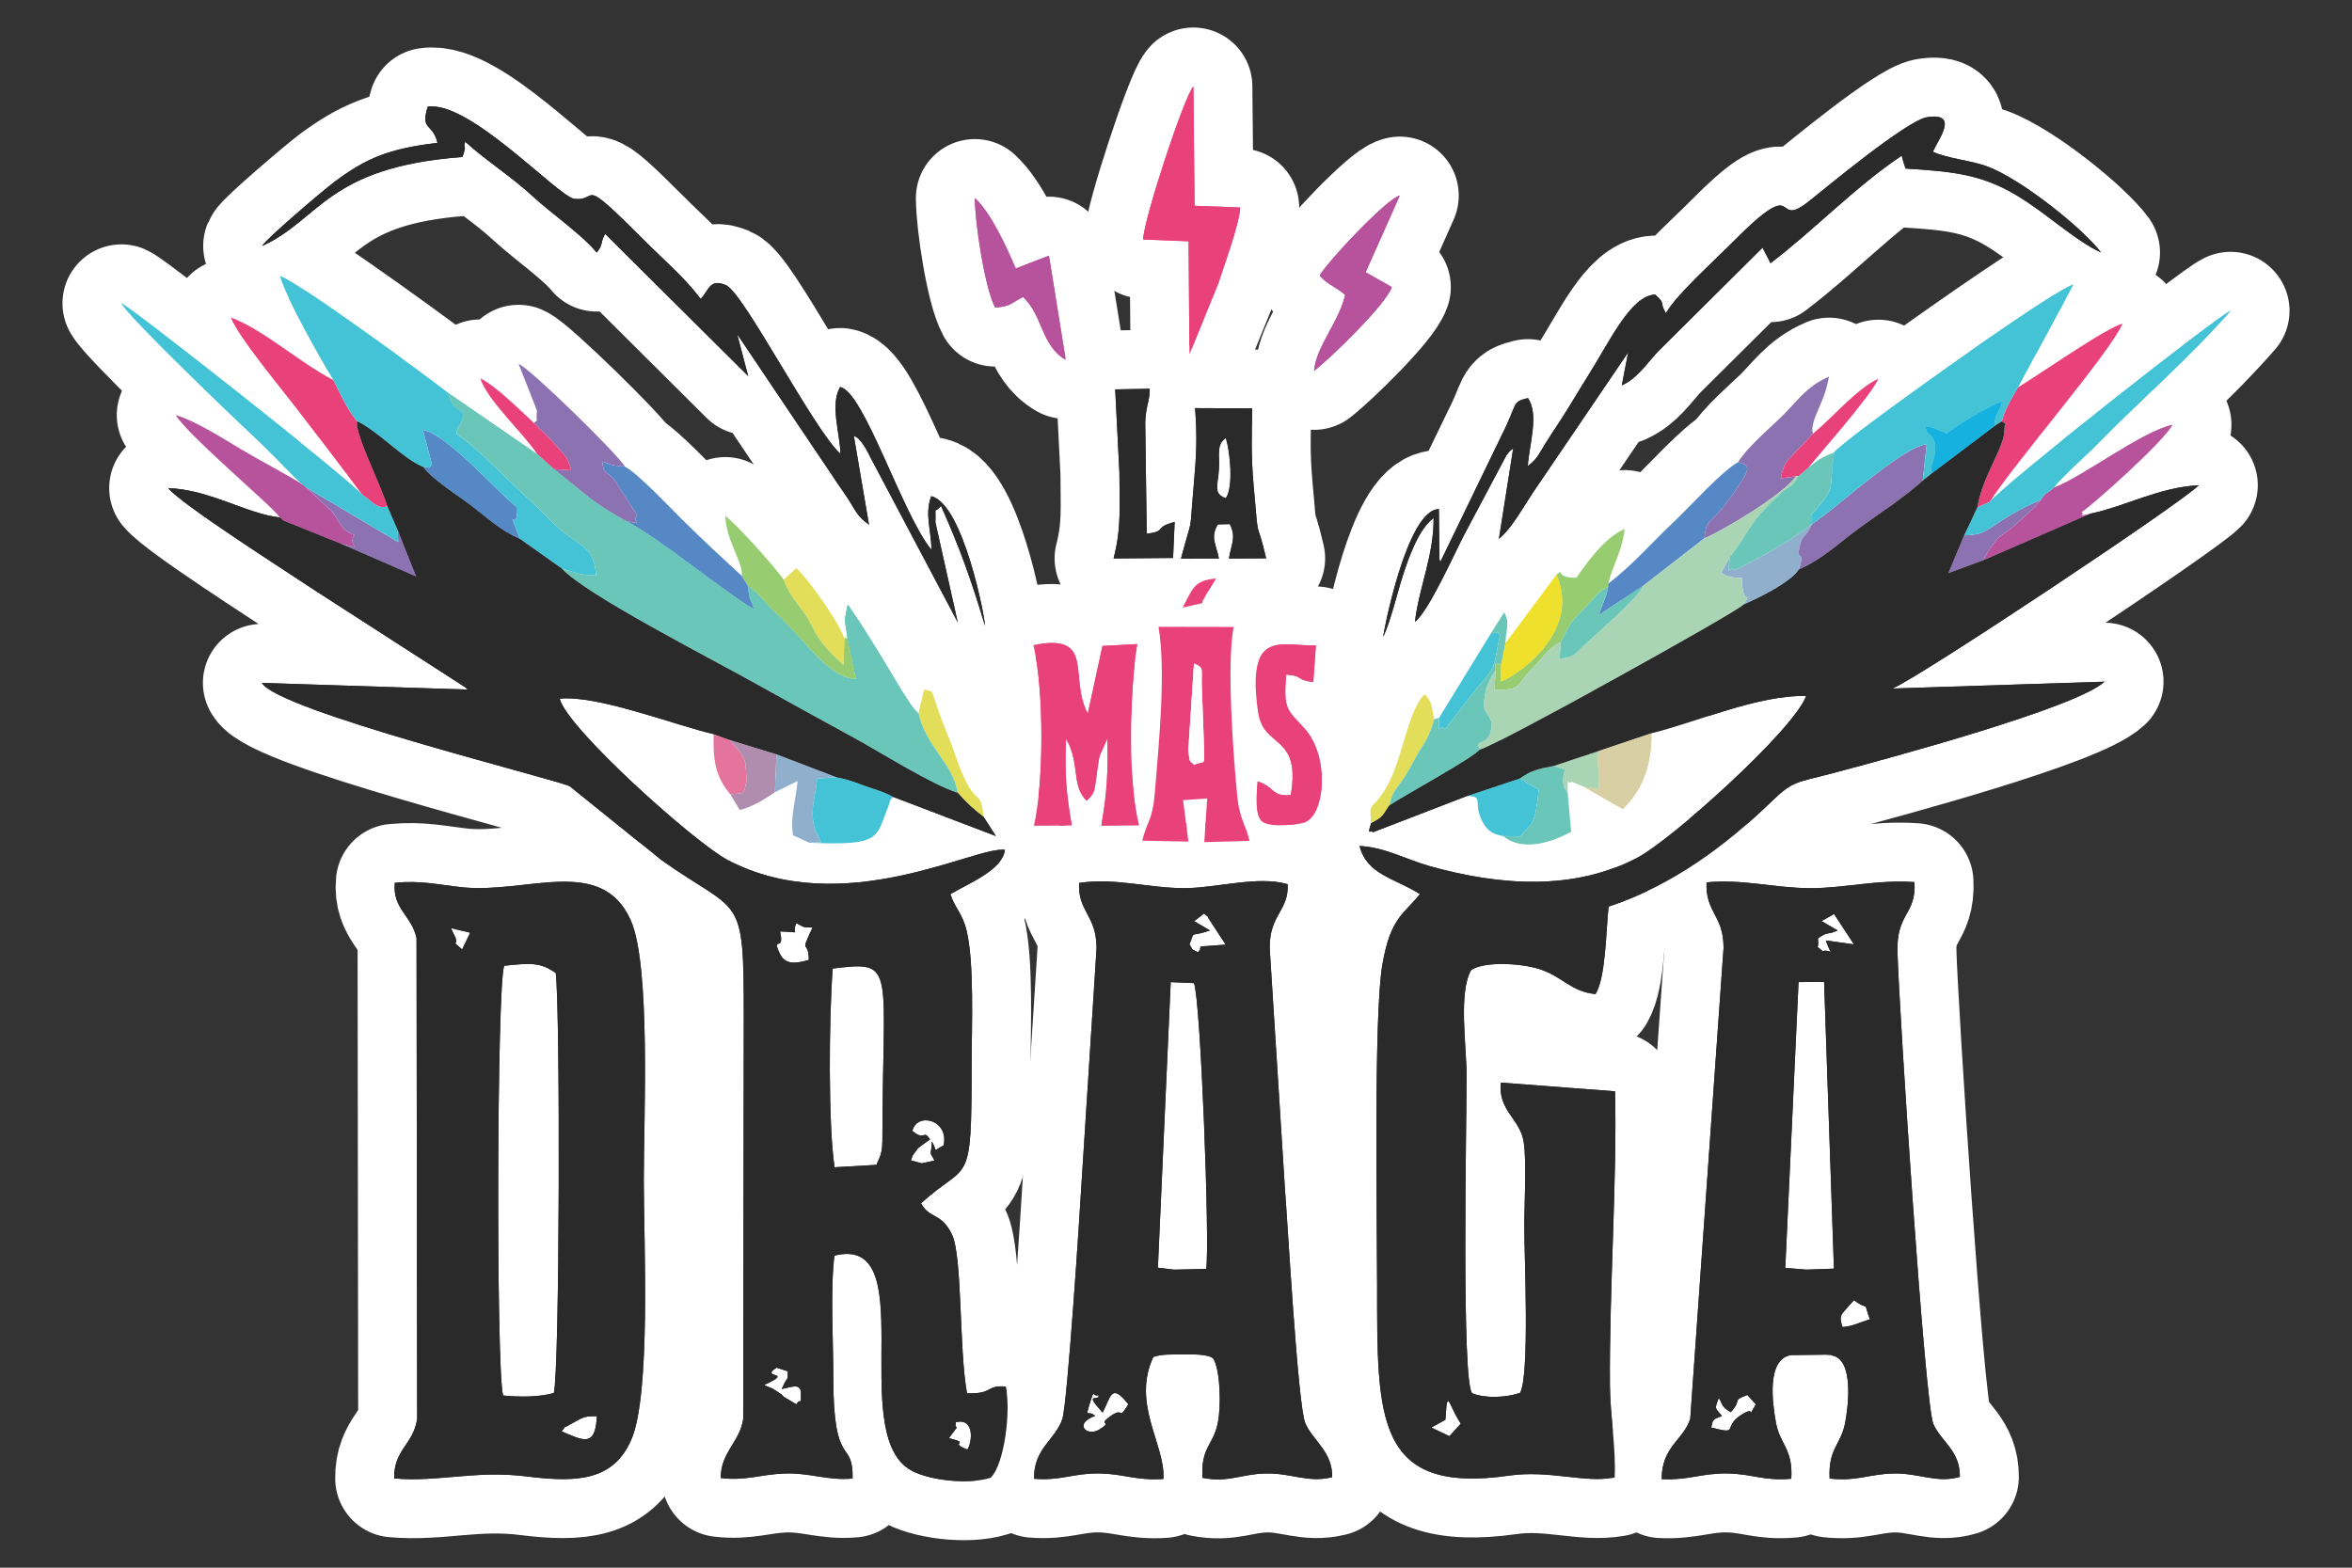 <?xml version="1.0" encoding="UTF-8"?>
<!DOCTYPE svg PUBLIC "-//W3C//DTD SVG 1.1//EN" "http://www.w3.org/Graphics/SVG/1.1/DTD/svg11.dtd">
<!-- Creator: CorelDRAW 2017 -->
<svg xmlns="http://www.w3.org/2000/svg" xml:space="preserve" width="50.8mm" height="33.867mm" version="1.1" style="shape-rendering:geometricPrecision; text-rendering:geometricPrecision; image-rendering:optimizeQuality; fill-rule:evenodd; clip-rule:evenodd"
viewBox="0 0 5079.98 3386.66"
 xmlns:xlink="http://www.w3.org/1999/xlink">
 <rect x="0" y="0" width="5079.98" height="3386.66" fill="#333333" stroke="none"/>
 <defs>
  <style type="text/css">
   <![CDATA[
    .str1 {stroke:white;stroke-width:254.73;stroke-linecap:round;stroke-linejoin:round;stroke-miterlimit:22.926}
    .str2 {stroke:white;stroke-width:254.73;stroke-linecap:round;stroke-linejoin:round;stroke-miterlimit:22.926}
    .str0 {stroke:white;stroke-width:254.73;stroke-linecap:round;stroke-linejoin:round;stroke-miterlimit:22.926}
    .fil0 {fill:none}
    .fil17 {fill:#15B2DF}
    .fil14 {fill:#2A2A2B}
    .fil10 {fill:#44C3D6}
    .fil6 {fill:#5788C6}
    .fil13 {fill:#69C6B9}
    .fil8 {fill:#8D72B2}
    .fil4 {fill:#90AFCD}
    .fil5 {fill:#98CC71}
    .fil11 {fill:#AAD5B5}
    .fil2 {fill:#B08DAF}
    .fil7 {fill:#B7529D}
    .fil16 {fill:#D8D0A4}
    .fil3 {fill:#E2DE5A}
    .fil1 {fill:#E4749B}
    .fil9 {fill:#E9427B}
    .fil15 {fill:#EFE02D}
    .fil12 {fill:#FEFEFE}
   ]]>
  </style>
 </defs>
 <g id="Capa_x0020_1">
  <rect class="fil0" x="-0" width="5079.99" height="3386.66"/>
  <g id="_2260129962816">
   <g>
    <path class="fil0 str0" d="M1577.57 1716.15c29.86,-4.62 27.62,3.56 34.44,-26.35 0.64,-2.77 -1.21,-37.79 -2.23,-41.77 -4.98,-19.47 -22.36,-36.68 -35.15,-50.12l-33.18 -12.02c-2.03,60.41 5.7,94.32 36.12,130.26z"/>
    <path id="1" class="fil1" d="M1577.57 1716.15c29.86,-4.62 27.62,3.56 34.44,-26.35 0.64,-2.77 -1.21,-37.79 -2.23,-41.77 -4.98,-19.47 -22.36,-36.68 -35.15,-50.12l-33.18 -12.02c-2.03,60.41 5.7,94.32 36.12,130.26z"/>
   </g>
   <g>
    <path class="fil0 str0" d="M1577.57 1716.15l20.14 33.63c29.65,-6.95 58.15,-26.36 75.97,-38.34l3.41 -82.12 -102.46 -31.41c12.79,13.44 30.17,30.65 35.15,50.12 1.02,3.98 2.87,39 2.23,41.77 -6.82,29.91 -4.58,21.73 -34.44,26.35z"/>
    <path id="1" class="fil2" d="M1577.57 1716.15l20.14 33.63c29.65,-6.95 58.15,-26.36 75.97,-38.34l3.41 -82.12 -102.46 -31.41c12.79,13.44 30.17,30.65 35.15,50.12 1.02,3.98 2.87,39 2.23,41.77 -6.82,29.91 -4.58,21.73 -34.44,26.35z"/>
   </g>
   <g>
    <path class="fil0 str0" d="M1692.66 1251.97c14.8,43.48 42.43,61.77 59.2,97.02 20.38,42.81 41.43,60.19 70.12,87.86l1.72 -58.3c-13.07,-36.65 -79.35,-129.71 -103.58,-151.19l-27.46 24.61z"/>
    <path id="1" class="fil3" d="M1692.66 1251.97c14.8,43.48 42.43,61.77 59.2,97.02 20.38,42.81 41.43,60.19 70.12,87.86l1.72 -58.3c-13.07,-36.65 -79.35,-129.71 -103.58,-151.19l-27.46 24.61z"/>
   </g>
   <g>
    <path class="fil0 str0" d="M2961.53 1778.17c26.72,-13.32 24.81,-17.23 39.1,-38.05 5.97,-27.44 12.06,-32.13 25.49,-50.58 9.63,-13.22 17.84,-27.63 25.85,-42.89 23.56,-44.94 30.92,-42.43 45.74,-93 -5.91,-16.93 -0.42,-35.01 -20.83,-53.64 -39.01,37.52 -47.26,149.72 -88.91,211.47 -27.38,40.59 -30.9,19.06 -26.44,66.69z"/>
    <path id="1" class="fil3" d="M2961.53 1778.17c26.72,-13.32 24.81,-17.23 39.1,-38.05 5.97,-27.44 12.06,-32.13 25.49,-50.58 9.63,-13.22 17.84,-27.63 25.85,-42.89 23.56,-44.94 30.92,-42.43 45.74,-93 -5.91,-16.93 -0.42,-35.01 -20.83,-53.64 -39.01,37.52 -47.26,149.72 -88.91,211.47 -27.38,40.59 -30.9,19.06 -26.44,66.69z"/>
   </g>
   <g>
    <path class="fil0 str0" d="M1983.78 1540.55c17.07,74.64 72.01,103.85 85.17,172.61 17.92,20.53 35.66,36.84 55.58,51.64 -7.39,-72.57 -17.17,-3.47 -63.58,-140.32 -7.48,-22.07 -17.95,-45.32 -27.92,-72.37 -26.7,-72.45 -12.29,-53.8 -37.04,-62.88l-12.21 51.32z"/>
    <path id="1" class="fil3" d="M1983.78 1540.55c17.07,74.64 72.01,103.85 85.17,172.61 17.92,20.53 35.66,36.84 55.58,51.64 -7.39,-72.57 -17.17,-3.47 -63.58,-140.32 -7.48,-22.07 -17.95,-45.32 -27.92,-72.37 -26.7,-72.45 -12.29,-53.8 -37.04,-62.88l-12.21 51.32z"/>
   </g>
   <g>
    <path class="fil0 str0" d="M3736.24 1202.36l-18.83 35.09c9.9,5.48 5.05,5.66 20.97,9.06 6.05,1.29 17.22,1.67 23.71,2.11 2.05,75.21 24.88,18.19 3.94,57.43 38.23,-16.37 102.74,-49.3 119.23,-75.57 16.39,-51.69 -9.28,-8.23 3.14,-56.08 4.76,-18.36 13.6,-15.11 25.15,-42.32 -37.39,31.12 -117.37,75.86 -166.87,100.04 -13.87,-14.6 -15.62,25.37 -10.44,-29.76z"/>
    <path id="1" class="fil4" d="M3736.24 1202.36l-18.83 35.09c9.9,5.48 5.05,5.66 20.97,9.06 6.05,1.29 17.22,1.67 23.71,2.11 2.05,75.21 24.88,18.19 3.94,57.43 38.23,-16.37 102.74,-49.3 119.23,-75.57 16.39,-51.69 -9.28,-8.23 3.14,-56.08 4.76,-18.36 13.6,-15.11 25.15,-42.32 -37.39,31.12 -117.37,75.86 -166.87,100.04 -13.87,-14.6 -15.62,25.37 -10.44,-29.76z"/>
   </g>
   <g>
    <path class="fil0 str0" d="M1673.68 1711.44l49.04 -24.27c-3.72,41.18 -16.6,78.65 -9.82,117.21l34.77 16.1 25.39 -0.87c-5.41,-18.05 -17.91,-23.37 -17.73,-63.43 0.15,-32.89 7.97,-43.02 9.16,-74.07l42.36 -3.19 -129.76 -49.6 -3.41 82.12z"/>
    <path id="1" class="fil4" d="M1673.68 1711.44l49.04 -24.27c-3.72,41.18 -16.6,78.65 -9.82,117.21l34.77 16.1 25.39 -0.87c-5.41,-18.05 -17.91,-23.37 -17.73,-63.43 0.15,-32.89 7.97,-43.02 9.16,-74.07l42.36 -3.19 -129.76 -49.6 -3.41 82.12z"/>
   </g>
   <g>
    <path class="fil0 str0" d="M1601.96 1243.86l13.83 22.61c25.48,16.43 33.59,34.16 59.26,57.38 18.84,17.05 34.12,35.01 50.04,51.96 50.25,53.5 77.69,86.77 123.52,91.35l-18.24 -88.61 -6.67 0 -1.72 58.3c-28.69,-27.67 -49.74,-45.05 -70.12,-87.86 -16.77,-35.25 -44.4,-53.54 -59.2,-97.02 -20.74,-29.31 -105.07,-123.23 -126.03,-137.19 0.69,51.16 40.67,105.07 35.33,129.08z"/>
    <path id="1" class="fil5" d="M1601.96 1243.86l13.83 22.61c25.48,16.43 33.59,34.16 59.26,57.38 18.84,17.05 34.12,35.01 50.04,51.96 50.25,53.5 77.69,86.77 123.52,91.35l-18.24 -88.61 -6.67 0 -1.72 58.3c-28.69,-27.67 -49.74,-45.05 -70.12,-87.86 -16.77,-35.25 -44.4,-53.54 -59.2,-97.02 -20.74,-29.31 -105.07,-123.23 -126.03,-137.19 0.69,51.16 40.67,105.07 35.33,129.08z"/>
   </g>
   <g>
    <path class="fil0 str0" d="M3362.05 1241.54c56.89,133.74 -104.95,228.64 -120.78,230.4l1.28 -37.52c-17.33,0 -11.96,-3.8 -12.83,14.61l-1.43 41.2c60.43,0.77 46.02,-10.48 79.55,-44.1 21.53,-21.58 36.9,-46.77 63.24,-59.12 15.94,-29.81 19.21,-41.33 41.95,-63.6 10.63,-10.4 13.41,-13.76 24.87,-26.25 16.95,-18.45 13.44,-17.03 35.29,-29.61l0.26 -6.53c9.92,-40.78 31.15,-72.13 35.36,-118.18 -41.52,16.58 -83.14,74.83 -104.07,105.27 -49.25,0.2 -24.89,-22.71 -42.69,-6.57z"/>
    <path id="1" class="fil5" d="M3362.05 1241.54c56.89,133.74 -104.95,228.64 -120.78,230.4l1.28 -37.52c-17.33,0 -11.96,-3.8 -12.83,14.61l-1.43 41.2c60.43,0.77 46.02,-10.48 79.55,-44.1 21.53,-21.58 36.9,-46.77 63.24,-59.12 15.94,-29.81 19.21,-41.33 41.95,-63.6 10.63,-10.4 13.41,-13.76 24.87,-26.25 16.95,-18.45 13.44,-17.03 35.29,-29.61l0.26 -6.53c9.92,-40.78 31.15,-72.13 35.36,-118.18 -41.52,16.58 -83.14,74.83 -104.07,105.27 -49.25,0.2 -24.89,-22.71 -42.69,-6.57z"/>
   </g>
   <g>
    <path class="fil0 str0" d="M1352.4 1125.7c77.69,40.72 203.86,147.79 275.86,190.42 -6.08,-26.74 -9.28,-9.55 -12.47,-49.65l-13.83 -22.61c-51.63,-47.42 -84.89,-78.48 -126.04,-118.98 -30.86,-30.36 -95.77,-100.18 -126.14,-116.87 -31.39,-2.53 -26.03,-3.86 -49.1,-10.74 4.28,34.47 8.45,13.53 29.81,44.67 1.18,1.71 2.26,3.99 3.34,5.77l42.36 65.21c-15.24,17.84 23.09,21.14 -23.79,12.78z"/>
    <path id="1" class="fil6" d="M1352.4 1125.7c77.69,40.72 203.86,147.79 275.86,190.42 -6.08,-26.74 -9.28,-9.55 -12.47,-49.65l-13.83 -22.61c-51.63,-47.42 -84.89,-78.48 -126.04,-118.98 -30.86,-30.36 -95.77,-100.18 -126.14,-116.87 -31.39,-2.53 -26.03,-3.86 -49.1,-10.74 4.28,34.47 8.45,13.53 29.81,44.67 1.18,1.71 2.26,3.99 3.34,5.77l42.36 65.21c-15.24,17.84 23.09,21.14 -23.79,12.78z"/>
   </g>
   <g>
    <path class="fil0 str0" d="M3473.45 1261.02l-0.26 6.53c-5.29,29.6 -12.95,34.43 -20.3,64.24 1.41,-2.59 -6.48,2.45 15.46,-13.22l80.89 -53.27 132.21 -102.66c4.65,-50.81 13.3,-21.09 71.64,-110.22 1.07,-1.63 2.52,-3.56 3.57,-5.21 16.59,-26.09 28.92,-42.1 -2.56,-48.88 -36.69,20.78 -101.57,93.78 -138.71,128.82 -51.23,48.34 -86.86,91.16 -141.94,133.87z"/>
    <path id="1" class="fil6" d="M3473.45 1261.02l-0.26 6.53c-5.29,29.6 -12.95,34.43 -20.3,64.24 1.41,-2.59 -6.48,2.45 15.46,-13.22l80.89 -53.27 132.21 -102.66c4.65,-50.81 13.3,-21.09 71.64,-110.22 1.07,-1.63 2.52,-3.56 3.57,-5.21 16.59,-26.09 28.92,-42.1 -2.56,-48.88 -36.69,20.78 -101.57,93.78 -138.71,128.82 -51.23,48.34 -86.86,91.16 -141.94,133.87z"/>
   </g>
   <g>
    <path class="fil0 str0" d="M914.68 1009.24c14.62,23.52 73.76,61.19 99.38,80.5 39.22,29.56 65.59,56.37 109.02,74.68 -32.49,-87.25 -5.54,-3.06 -5.63,-68.2 -42.21,-31.46 -149.03,-156.97 -204.07,-167.4l19.69 75.37c-12.5,9.95 3.11,4.87 -18.39,5.05z"/>
    <path id="1" class="fil6" d="M914.68 1009.24c14.62,23.52 73.76,61.19 99.38,80.5 39.22,29.56 65.59,56.37 109.02,74.68 -32.49,-87.25 -5.54,-3.06 -5.63,-68.2 -42.21,-31.46 -149.03,-156.97 -204.07,-167.4l19.69 75.37c-12.5,9.95 3.11,4.87 -18.39,5.05z"/>
   </g>
   <g>
    <path class="fil0 str0" d="M603.59 1117.78c1.67,1.54 4.53,1.28 5.47,4.07 0.93,2.75 4.2,3.13 5.51,3.86l121.5 48.98c55.62,13.66 12.14,4.67 29.44,-18.8 -33.36,-14.56 -27.01,-24.22 -49.69,-51.85l-59.72 -55.98c-36.99,-23.16 -87.06,-48.93 -132.22,-75.6 -41.11,-24.28 -97.89,-61.56 -144.27,-75.85 25.31,43.86 224.4,210.61 223.98,221.17z"/>
    <path id="1" class="fil7" d="M603.59 1117.78c1.67,1.54 4.53,1.28 5.47,4.07 0.93,2.75 4.2,3.13 5.51,3.86l121.5 48.98c55.62,13.66 12.14,4.67 29.44,-18.8 -33.36,-14.56 -27.01,-24.22 -49.69,-51.85l-59.72 -55.98c-36.99,-23.16 -87.06,-48.93 -132.22,-75.6 -41.11,-24.28 -97.89,-61.56 -144.27,-75.85 25.31,43.86 224.4,210.61 223.98,221.17z"/>
   </g>
   <g>
    <path class="fil0 str0" d="M4436.55 1053.14c-16.6,15.1 -16.77,7.65 -28.71,26.81 -14.56,19.07 -53.83,53.53 -70.67,66.37 -18.18,13.86 -17.81,11.04 -30.01,26.5 -3.17,4.02 -19.41,26.42 -23.03,37.58l231.65 -100.98c-36.73,8.28 -9.41,2.97 -20.06,-2.84 21.27,-12.85 181.55,-155.98 196.54,-189.16 -66.05,14.24 -190.22,110.08 -255.71,135.72z"/>
    <path id="1" class="fil7" d="M4436.55 1053.14c-16.6,15.1 -16.77,7.65 -28.71,26.81 -14.56,19.07 -53.83,53.53 -70.67,66.37 -18.18,13.86 -17.81,11.04 -30.01,26.5 -3.17,4.02 -19.41,26.42 -23.03,37.58l231.65 -100.98c-36.73,8.28 -9.41,2.97 -20.06,-2.84 21.27,-12.85 181.55,-155.98 196.54,-189.16 -66.05,14.24 -190.22,110.08 -255.71,135.72z"/>
   </g>
   <g>
    <path class="fil0 str0" d="M2850.25 595.13c12.95,17.15 38.28,26.63 54.94,41.76 -11.61,56.06 -63.06,112.08 -67.01,164.3 38.01,-29.43 155.61,-144.07 168.03,-181l-56.6 -32.06 73.73 -165.66c-27.27,5.55 -155.93,142.56 -173.09,172.66z"/>
    <path id="1" class="fil7" d="M2850.25 595.13c12.95,17.15 38.28,26.63 54.94,41.76 -11.61,56.06 -63.06,112.08 -67.01,164.3 38.01,-29.43 155.61,-144.07 168.03,-181l-56.6 -32.06 73.73 -165.66c-27.27,5.55 -155.93,142.56 -173.09,172.66z"/>
   </g>
   <g>
    <path class="fil0 str0" d="M2149.48 664.46c34.05,-2.97 32.36,-8.32 60.11,-23.09 43.59,41.5 38.82,105.05 92.29,136.13l-36.27 -225.27 -71.69 27.75c-20.91,-48.47 -53.48,-120.2 -88.39,-152.18 0.13,54.02 21.78,195.97 43.95,236.66z"/>
    <path id="1" class="fil7" d="M2149.48 664.46c34.05,-2.97 32.36,-8.32 60.11,-23.09 43.59,41.5 38.82,105.05 92.29,136.13l-36.27 -225.27 -71.69 27.75c-20.91,-48.47 -53.48,-120.2 -88.39,-152.18 0.13,54.02 21.78,195.97 43.95,236.66z"/>
   </g>
   <g>
    <path class="fil0 str0" d="M3754.1 998.33c31.48,6.78 19.15,22.79 2.56,48.88 -1.05,1.65 -2.5,3.58 -3.57,5.21 -58.34,89.13 -66.99,59.41 -71.64,110.22 26.04,-8.89 169.46,-92.08 197.35,-133.57l-32.97 4.28c8.23,-35.74 11.81,-34.43 33.88,-58.26 15.17,-16.39 25.21,-25.52 36.18,-38.32 -5.18,-13.86 4.79,-36.46 10.46,-49.95 12.81,-30.47 16.43,-36.84 24.2,-73.25 -49.12,20.67 -71.03,56.01 -103.79,87.7 -26.93,26.06 -73.77,65.84 -92.66,97.06z"/>
    <path id="1" class="fil8" d="M3754.1 998.33c31.48,6.78 19.15,22.79 2.56,48.88 -1.05,1.65 -2.5,3.58 -3.57,5.21 -58.34,89.13 -66.99,59.41 -71.64,110.22 26.04,-8.89 169.46,-92.08 197.35,-133.57l-32.97 4.28c8.23,-35.74 11.81,-34.43 33.88,-58.26 15.17,-16.39 25.21,-25.52 36.18,-38.32 -5.18,-13.86 4.79,-36.46 10.46,-49.95 12.81,-30.47 16.43,-36.84 24.2,-73.25 -49.12,20.67 -71.03,56.01 -103.79,87.7 -26.93,26.06 -73.77,65.84 -92.66,97.06z"/>
   </g>
   <g>
    <path class="fil0 str0" d="M1153.38 913.8c13.3,15.57 27.6,25.6 45.5,46.37 19.86,23.05 26.59,25.06 34.77,55.74l-37.3 -2.53 75.24 60.81c23.74,18.59 54.55,37.18 80.81,51.51 46.88,8.36 8.55,5.06 23.79,-12.78l-42.36 -65.21c-1.08,-1.78 -2.16,-4.06 -3.34,-5.77 -21.36,-31.14 -25.53,-10.2 -29.81,-44.67 23.07,6.88 17.71,8.21 49.1,10.74 -16.73,-28.16 -203.02,-210.48 -229.78,-222.18l36.18 91.9c4.05,14.22 3.95,0.56 2.93,18.51 -1.39,24.71 7.39,2.97 -5.73,17.56z"/>
    <path id="1" class="fil8" d="M1153.38 913.8c13.3,15.57 27.6,25.6 45.5,46.37 19.86,23.05 26.59,25.06 34.77,55.74l-37.3 -2.53 75.24 60.81c23.74,18.59 54.55,37.18 80.81,51.51 46.88,8.36 8.55,5.06 23.79,-12.78l-42.36 -65.21c-1.08,-1.78 -2.16,-4.06 -3.34,-5.77 -21.36,-31.14 -25.53,-10.2 -29.81,-44.67 23.07,6.88 17.71,8.21 49.1,10.74 -16.73,-28.16 -203.02,-210.48 -229.78,-222.18l36.18 91.9c4.05,14.22 3.95,0.56 2.93,18.51 -1.39,24.71 7.39,2.97 -5.73,17.56z"/>
   </g>
   <g>
    <path class="fil0 str0" d="M3913.55 1132.08c-11.55,27.21 -20.39,23.96 -25.15,42.32 -12.42,47.85 13.25,4.39 -3.14,56.08 53.85,-23.49 90.05,-60.59 135.68,-93.1 37.94,-27.03 100.58,-70.23 131.78,-99.22l8.7 -78.38c-42.43,3.72 -151.86,98.28 -191.42,129.56 -18.17,14.37 -37.71,30.61 -56.45,42.74z"/>
    <path id="1" class="fil8" d="M3913.55 1132.08c-11.55,27.21 -20.39,23.96 -25.15,42.32 -12.42,47.85 13.25,4.39 -3.14,56.08 53.85,-23.49 90.05,-60.59 135.68,-93.1 37.94,-27.03 100.58,-70.23 131.78,-99.22l8.7 -78.38c-42.43,3.72 -151.86,98.28 -191.42,129.56 -18.17,14.37 -37.71,30.61 -56.45,42.74z"/>
   </g>
   <g>
    <path class="fil0 str0" d="M736.07 1174.69l163.09 71 -40.51 -101.55 1.47 26.88 -201.16 -119.26 -2.86 -3.7 59.72 55.98c22.68,27.63 16.33,37.29 49.69,51.85 -17.3,23.47 26.18,32.46 -29.44,18.8z"/>
    <path id="1" class="fil8" d="M736.07 1174.69l163.09 71 -40.51 -101.55 1.47 26.88 -201.16 -119.26 -2.86 -3.7 59.72 55.98c22.68,27.63 16.33,37.29 49.69,51.85 -17.3,23.47 26.18,32.46 -29.44,18.8z"/>
   </g>
   <g>
    <path class="fil0 str0" d="M4242 1156.43l-34.21 82.09 76.34 -28.12c3.62,-11.16 19.86,-33.56 23.03,-37.58 12.2,-15.46 11.83,-12.64 30.01,-26.5 16.84,-12.84 56.11,-47.3 70.67,-66.37 -32.31,13.28 -56.9,27.09 -83.8,44 -31.87,20.03 -39.01,32.24 -82.04,32.48z"/>
    <path id="1" class="fil8" d="M4242 1156.43l-34.21 82.09 76.34 -28.12c3.62,-11.16 19.86,-33.56 23.03,-37.58 12.2,-15.46 11.83,-12.64 30.01,-26.5 16.84,-12.84 56.11,-47.3 70.67,-66.37 -32.31,13.28 -56.9,27.09 -83.8,44 -31.87,20.03 -39.01,32.24 -82.04,32.48z"/>
   </g>
   <g>
    <path class="fil0 str0" d="M2469.08 517.38l98.1 3.86 1.86 244.14 62.01 -152.22c12.63,-38.58 46.23,-130.6 47.65,-164.92l-98.57 -3.72 -2.58 -257.73c-20.07,21.43 -108.29,290.33 -108.47,330.59z"/>
    <path id="1" class="fil9" d="M2469.08 517.38l98.1 3.86 1.86 244.14 62.01 -152.22c12.63,-38.58 46.23,-130.6 47.65,-164.92l-98.57 -3.72 -2.58 -257.73c-20.07,21.43 -108.29,290.33 -108.47,330.59z"/>
   </g>
   <g>
    <path class="fil0 str1" d="M2787.89 1717.53c-43.3,3.53 -31.68,-16.34 -72.06,-29.76 -0.64,25.56 -7.61,76.91 13.24,88.98 19.1,11.04 74.71,4.88 90.83,-0.97 43.53,-19.04 50.89,-143.14 -2.18,-201.83 -36.3,-40.14 -46.68,-39.67 -39.62,-116.67 39.33,2.94 17.24,10.69 58.34,16.14l5.73 -79.13c-72.58,2.38 -151.4,-38.91 -124.96,144.1 11.51,79.64 93.15,46.43 70.68,179.14zm-554.68 66.3l81.64 -0.61c-11.75,-69.17 -15.62,-109.36 -12.46,-187.32l6.6 12.39c3.56,8.83 4.18,9.27 7.08,19.68 11.26,40.41 4.27,75.96 30.91,101.72 20.45,-18.26 16.59,-24.67 22.35,-61.4 1.54,-9.87 3.48,-26.34 5.9,-36.1l16.77 -37.01c1.28,75.7 -0.98,118.02 -13.38,188.77l81.34 -0.9c-24.17,-94.18 -19.97,-288.79 -3.82,-391.69l-74.97 4.11 -31.72 146.22c-42.26,-79.43 18.17,-174.55 -117.37,-148.23 23.21,100.49 22.4,295.05 1.13,390.37zm345.62 -131.47c-8.93,-12.58 -7.23,4.14 -12.39,-29.59l12.39 -189.43c22.95,9.41 15.57,12.88 16.78,46.39l4.64 126.59c0.42,54.66 4.62,33.82 -21.42,46.04zm-111.54 163.71l99.51 1.97 -11.5 -89.45 52.04 -3.7 -6.26 94.29 97.66 -2.6c-9.08,-40.87 -20.93,-39.31 -26.7,-99.45 -9.06,-94.6 -22.65,-283.27 -7.58,-362.76l-162.23 -0.32c16.14,96.19 1.22,245.97 -7.63,354.74 -5.86,72.08 -16.54,60.82 -27.31,107.28zm87.18 -503.51l42.05 -9.59c0.8,-4.16 2.56,-10.13 3.19,-8.76 0.62,1.34 2.7,-5.12 3.54,-6.69l23.51 -37.69c-48.93,3.42 -51.41,23.63 -72.29,62.73z"/>
    <path id="1" class="fil9" d="M2787.89 1717.53c-43.3,3.53 -31.68,-16.34 -72.06,-29.76 -0.64,25.56 -7.61,76.91 13.24,88.98 19.1,11.04 74.71,4.88 90.83,-0.97 43.53,-19.04 50.89,-143.14 -2.18,-201.83 -36.3,-40.14 -46.68,-39.67 -39.62,-116.67 39.33,2.94 17.24,10.69 58.34,16.14l5.73 -79.13c-72.58,2.38 -151.4,-38.91 -124.96,144.1 11.51,79.64 93.15,46.43 70.68,179.14zm-554.68 66.3l81.64 -0.61c-11.75,-69.17 -15.62,-109.36 -12.46,-187.32l6.6 12.39c3.56,8.83 4.18,9.27 7.08,19.68 11.26,40.41 4.27,75.96 30.91,101.72 20.45,-18.26 16.59,-24.67 22.35,-61.4 1.54,-9.87 3.48,-26.34 5.9,-36.1l16.77 -37.01c1.28,75.7 -0.98,118.02 -13.38,188.77l81.34 -0.9c-24.17,-94.18 -19.97,-288.79 -3.82,-391.69l-74.97 4.11 -31.72 146.22c-42.26,-79.43 18.17,-174.55 -117.37,-148.23 23.21,100.49 22.4,295.05 1.13,390.37zm345.62 -131.47c-8.93,-12.58 -7.23,4.14 -12.39,-29.59l12.39 -189.43c22.95,9.41 15.57,12.88 16.78,46.39l4.64 126.59c0.42,54.66 4.62,33.82 -21.42,46.04zm-111.54 163.71l99.51 1.97 -11.5 -89.45 52.04 -3.7 -6.26 94.29 97.66 -2.6c-9.08,-40.87 -20.93,-39.31 -26.7,-99.45 -9.06,-94.6 -22.65,-283.27 -7.58,-362.76l-162.23 -0.32c16.14,96.19 1.22,245.97 -7.63,354.74 -5.86,72.08 -16.54,60.82 -27.31,107.28zm87.18 -503.51l42.05 -9.59c0.8,-4.16 2.56,-10.13 3.19,-8.76 0.62,1.34 2.7,-5.12 3.54,-6.69l23.51 -37.69c-48.93,3.42 -51.41,23.63 -72.29,62.73z"/>
   </g>
   <g>
    <path class="fil0 str0" d="M782.03 1068.41c27.23,18.63 30.26,31.07 55.03,25.69 -13.53,-45.58 -70.57,-156.35 -65.53,-183.91 -21.37,-24.66 -36.28,-59.61 -51.47,-89.08 -74.6,-38.88 -151.44,-109.36 -221.62,-135.38 16.16,41.59 100.81,143.32 139.43,193.32 51.21,66.29 99.38,129.29 144.16,189.36z"/>
    <path id="1" class="fil9" d="M782.03 1068.41c27.23,18.63 30.26,31.07 55.03,25.69 -13.53,-45.58 -70.57,-156.35 -65.53,-183.91 -21.37,-24.66 -36.28,-59.61 -51.47,-89.08 -74.6,-38.88 -151.44,-109.36 -221.62,-135.38 16.16,41.59 100.81,143.32 139.43,193.32 51.21,66.29 99.38,129.29 144.16,189.36z"/>
   </g>
   <g>
    <path class="fil0 str0" d="M4358.67 836.65c-13.82,24.3 -26.77,43.6 -35.38,73.52 17.22,12.43 5.44,-5.37 6.04,18.91 0.89,35.73 -47.43,99.14 -58.5,167.02l26.97 -12.07c49.17,-78.75 259.61,-321.98 286.66,-384.73 -32.75,6.57 -188.74,115.75 -225.79,137.35z"/>
    <path id="1" class="fil9" d="M4358.67 836.65c-13.82,24.3 -26.77,43.6 -35.38,73.52 17.22,12.43 5.44,-5.37 6.04,18.91 0.89,35.73 -47.43,99.14 -58.5,167.02l26.97 -12.07c49.17,-78.75 259.61,-321.98 286.66,-384.73 -32.75,6.57 -188.74,115.75 -225.79,137.35z"/>
   </g>
   <g>
    <path class="fil0 str0" d="M3915.89 936.77c-10.97,12.8 -21.01,21.93 -36.18,38.32 -22.07,23.83 -25.65,22.52 -33.88,58.26l32.97 -4.28 6.18 -0.57 19.9 -17.04c29.24,-36.2 136.42,-156.75 152.2,-193.46 -45.24,20.34 -101.42,86.25 -141.19,118.77z"/>
    <path id="1" class="fil9" d="M3915.89 936.77c-10.97,12.8 -21.01,21.93 -36.18,38.32 -22.07,23.83 -25.65,22.52 -33.88,58.26l32.97 -4.28 6.18 -0.57 19.9 -17.04c29.24,-36.2 136.42,-156.75 152.2,-193.46 -45.24,20.34 -101.42,86.25 -141.19,118.77z"/>
   </g>
   <g>
    <path class="fil0 str0" d="M1160.63 981.42l35.72 31.96 37.3 2.53c-8.18,-30.68 -14.91,-32.69 -34.77,-55.74 -17.9,-20.77 -32.2,-30.8 -45.5,-46.37 -27.18,-24.68 -83.59,-81.69 -116.12,-96.35 16.7,49.42 93.93,118.9 123.37,163.97z"/>
    <path id="1" class="fil9" d="M1160.63 981.42l35.72 31.96 37.3 2.53c-8.18,-30.68 -14.91,-32.69 -34.77,-55.74 -17.9,-20.77 -32.2,-30.8 -45.5,-46.37 -27.18,-24.68 -83.59,-81.69 -116.12,-96.35 16.7,49.42 93.93,118.9 123.37,163.97z"/>
   </g>
   <g>
    <path class="fil0 str0" d="M720.06 821.11c15.19,29.47 30.1,64.42 51.47,89.08 48.83,24.37 99.7,82.16 143.15,99.05 21.5,-0.18 5.89,4.9 18.39,-5.05l-19.69 -75.37c55.04,10.43 161.86,135.94 204.07,167.4 0.09,65.14 -26.86,-19.05 5.63,68.2l90.44 64.08c37.6,9.69 29.88,12.94 73.87,14.76 -3.84,-60.09 -31.18,-62.07 -69.68,-93.32 -32.02,-26 -46.18,-45.29 -78.09,-73.86 -40.67,-36.41 -116.43,-116.56 -154.17,-138.54 6.28,-30.51 7.22,-3.72 16.46,-44.64 -21.34,-15.89 -25.75,-15.22 -34.37,-44.48 -36.71,-29.57 -327.9,-242.8 -362.7,-252.24 11.74,45.39 88,179.15 115.22,224.93z"/>
    <path id="1" class="fil10" d="M720.06 821.11c15.19,29.47 30.1,64.42 51.47,89.08 48.83,24.37 99.7,82.16 143.15,99.05 21.5,-0.18 5.89,4.9 18.39,-5.05l-19.69 -75.37c55.04,10.43 161.86,135.94 204.07,167.4 0.09,65.14 -26.86,-19.05 5.63,68.2l90.44 64.08c37.6,9.69 29.88,12.94 73.87,14.76 -3.84,-60.09 -31.18,-62.07 -69.68,-93.32 -32.02,-26 -46.18,-45.29 -78.09,-73.86 -40.67,-36.41 -116.43,-116.56 -154.17,-138.54 6.28,-30.51 7.22,-3.72 16.46,-44.64 -21.34,-15.89 -25.75,-15.22 -34.37,-44.48 -36.71,-29.57 -327.9,-242.8 -362.7,-252.24 11.74,45.39 88,179.15 115.22,224.93z"/>
   </g>
   <g>
    <path class="fil0 str0" d="M3961.31 977.62c-12.1,91.09 2.86,70.02 -34.64,118.27 -19.73,25.4 -11.65,-0.98 -13.12,36.19 18.74,-12.13 38.28,-28.37 56.45,-42.74 39.56,-31.28 148.99,-125.84 191.42,-129.56l-8.7 78.38 19.68 -15.8c-5.33,-19.21 7.21,-24 7.55,-51.23 0.44,-35.34 -15.97,-26.71 -19.51,-43.8 -0.72,-3.48 -3.25,-3.81 -4.13,-6.08 2.75,0.04 6.12,0.49 8.2,0.93 2.01,0.42 5.52,0.66 7.89,1.26l26.06 10.68c1.01,-1.7 3.6,2.62 5.57,3.64 16.53,-15.84 94.03,-62.14 120.05,-70.55 -8.09,29.31 -15.79,25.7 -16.76,53.36l15.97 -10.4c8.61,-29.92 21.56,-49.22 35.38,-73.52l119.74 -222.03c-32.87,3.26 -512.65,345.91 -517.1,363z"/>
    <path id="1" class="fil10" d="M3961.31 977.62c-12.1,91.09 2.86,70.02 -34.64,118.27 -19.73,25.4 -11.65,-0.98 -13.12,36.19 18.74,-12.13 38.28,-28.37 56.45,-42.74 39.56,-31.28 148.99,-125.84 191.42,-129.56l-8.7 78.38 19.68 -15.8c-5.33,-19.21 7.21,-24 7.55,-51.23 0.44,-35.34 -15.97,-26.71 -19.51,-43.8 -0.72,-3.48 -3.25,-3.81 -4.13,-6.08 2.75,0.04 6.12,0.49 8.2,0.93 2.01,0.42 5.52,0.66 7.89,1.26l26.06 10.68c1.01,-1.7 3.6,2.62 5.57,3.64 16.53,-15.84 94.03,-62.14 120.05,-70.55 -8.09,29.31 -15.79,25.7 -16.76,53.36l15.97 -10.4c8.61,-29.92 21.56,-49.22 35.38,-73.52l119.74 -222.03c-32.87,3.26 -512.65,345.91 -517.1,363z"/>
   </g>
   <g>
    <path class="fil0 str0" d="M658.96 1051.76l201.16 119.26 -1.47 -26.88 -21.59 -50.04c-24.77,5.38 -27.8,-7.06 -55.03,-25.69 -26.4,-32.6 -496.68,-403.28 -519.71,-413.14 15.84,30.26 243.95,248.6 298.08,299.39 33.73,31.64 69.05,72.54 98.56,97.1z"/>
    <path id="1" class="fil10" d="M658.96 1051.76l201.16 119.26 -1.47 -26.88 -21.59 -50.04c-24.77,5.38 -27.8,-7.06 -55.03,-25.69 -26.4,-32.6 -496.68,-403.28 -519.71,-413.14 15.84,30.26 243.95,248.6 298.08,299.39 33.73,31.64 69.05,72.54 98.56,97.1z"/>
   </g>
   <g>
    <path class="fil0 str0" d="M4297.8 1084.03l-26.97 12.07 -28.83 60.33c43.03,-0.24 50.17,-12.45 82.04,-32.48 26.9,-16.91 51.49,-30.72 83.8,-44 11.94,-19.16 12.11,-11.71 28.71,-26.81 12.61,-18.51 67.32,-66.78 90.93,-91.14 94.72,-97.67 196.36,-183.42 290.18,-290.61 -24.54,8.61 -494.65,378.51 -519.86,412.64z"/>
    <path id="1" class="fil10" d="M4297.8 1084.03l-26.97 12.07 -28.83 60.33c43.03,-0.24 50.17,-12.45 82.04,-32.48 26.9,-16.91 51.49,-30.72 83.8,-44 11.94,-19.16 12.11,-11.71 28.71,-26.81 12.61,-18.51 67.32,-66.78 90.93,-91.14 94.72,-97.67 196.36,-183.42 290.18,-290.61 -24.54,8.61 -494.65,378.51 -519.86,412.64z"/>
   </g>
   <g>
    <path class="fil0 str0" d="M1747.67 1820.48c157.75,6.88 143.44,-10.5 171.48,-79.88 8.86,-21.91 -5.09,-1.52 9.95,-19.08 -19.72,-11.67 -39.78,-16.2 -61.98,-24.37 -22.08,-8.12 -34.64,-13.4 -60.27,-18.23l-42.36 3.19c-1.19,31.05 -9.01,41.18 -9.16,74.07 -0.18,40.06 12.32,45.38 17.73,63.43l-25.39 0.87z"/>
    <path id="1" class="fil10" d="M1747.67 1820.48c157.75,6.88 143.44,-10.5 171.48,-79.88 8.86,-21.91 -5.09,-1.52 9.95,-19.08 -19.72,-11.67 -39.78,-16.2 -61.98,-24.37 -22.08,-8.12 -34.64,-13.4 -60.27,-18.23l-42.36 3.19c-1.19,31.05 -9.01,41.18 -9.16,74.07 -0.18,40.06 12.32,45.38 17.73,63.43l-25.39 0.87z"/>
   </g>
   <g>
    <path class="fil0 str0" d="M3167.71 1719.81c37.77,-0.66 14.23,13.13 32.12,51.13 9.34,19.83 21.2,31.24 46.81,35.18l37.56 0.65c18.62,-28.76 30.76,-10.11 39.22,-100.89l-40.92 -24.31 -114.79 38.24z"/>
    <path id="1" class="fil10" d="M3167.71 1719.81c37.77,-0.66 14.23,13.13 32.12,51.13 9.34,19.83 21.2,31.24 46.81,35.18l37.56 0.65c18.62,-28.76 30.76,-10.11 39.22,-100.89l-40.92 -24.31 -114.79 38.24z"/>
   </g>
   <g>
    <path class="fil0 str0" d="M3108.09 1550.75c-0.84,43.02 -3.52,12.51 13.67,23.76l70.51 -90.86c46.11,-50.23 32.99,-51.94 47.82,-111.83 -12.18,-12.51 4.64,-4.71 -19.57,-4.06l-112.43 182.99z"/>
    <path id="1" class="fil10" d="M3108.09 1550.75c-0.84,43.02 -3.52,12.51 13.67,23.76l70.51 -90.86c46.11,-50.23 32.99,-51.94 47.82,-111.83 -12.18,-12.51 4.64,-4.71 -19.57,-4.06l-112.43 182.99z"/>
   </g>
   <g>
    <path class="fil0 str0" d="M3681.45 1162.64l-132.21 102.66c-18.77,34.03 -95.72,98.58 -129.81,130.57 -17.96,16.85 -18.99,24.01 -50.81,27.06l2.46 -35.92c-26.34,12.35 -41.71,37.54 -63.24,59.12 -33.53,33.62 -19.12,44.87 -79.55,44.1l1.43 -41.2c-10.55,14.66 -20,34.76 -22.31,50.21 -7.19,48.01 5.17,30.18 14.81,64.67 -3.54,55.93 -40.65,28.3 -25.71,55.33 29.34,-4.82 556.36,-297.16 569.52,-313.19 20.94,-39.24 -1.89,17.78 -3.94,-57.43 -6.49,-0.44 -17.66,-0.82 -23.71,-2.11 -15.92,-3.4 -11.07,-3.58 -20.97,-9.06l18.83 -35.09c26.51,-30.32 41.27,-63.87 66.99,-93.1 14.47,-16.45 27.71,-29.35 41.87,-42.25 21.47,-19.55 23.76,-10.9 39.88,-38.51l-6.18 0.57c-27.89,41.49 -171.31,124.68 -197.35,133.57z"/>
    <path id="1" class="fil11" d="M3681.45 1162.64l-132.21 102.66c-18.77,34.03 -95.72,98.58 -129.81,130.57 -17.96,16.85 -18.99,24.01 -50.81,27.06l2.46 -35.92c-26.34,12.35 -41.71,37.54 -63.24,59.12 -33.53,33.62 -19.12,44.87 -79.55,44.1l1.43 -41.2c-10.55,14.66 -20,34.76 -22.31,50.21 -7.19,48.01 5.17,30.18 14.81,64.67 -3.54,55.93 -40.65,28.3 -25.71,55.33 29.34,-4.82 556.36,-297.16 569.52,-313.19 20.94,-39.24 -1.89,17.78 -3.94,-57.43 -6.49,-0.44 -17.66,-0.82 -23.71,-2.11 -15.92,-3.4 -11.07,-3.58 -20.97,-9.06l18.83 -35.09c26.51,-30.32 41.27,-63.87 66.99,-93.1 14.47,-16.45 27.71,-29.35 41.87,-42.25 21.47,-19.55 23.76,-10.9 39.88,-38.51l-6.18 0.57c-27.89,41.49 -171.31,124.68 -197.35,133.57z"/>
   </g>
   <g>
    <path class="fil0 str0" d="M3355.72 1654.71l23.94 7.76c-1.76,8.83 -5.02,17.9 -3.51,26.98 3.02,18.01 4.04,13.61 9.73,22.52 0.9,-41.52 -1.59,-14.04 8.73,-23.33l27.4 11.55 31.27 4.38c1.64,-51.9 -6.52,-64.12 0.51,-82.4l-98.07 32.54z"/>
    <path id="1" class="fil11" d="M3355.72 1654.71l23.94 7.76c-1.76,8.83 -5.02,17.9 -3.51,26.98 3.02,18.01 4.04,13.61 9.73,22.52 0.9,-41.52 -1.59,-14.04 8.73,-23.33l27.4 11.55 31.27 4.38c1.64,-51.9 -6.52,-64.12 0.51,-82.4l-98.07 32.54z"/>
   </g>
   <g>
    <path class="fil0 str0" d="M2578.83 1652.36c26.05,-12.22 21.84,8.62 21.42,-46.04l-4.64 -126.59c-1.21,-33.51 6.17,-36.98 -16.78,-46.39l-12.39 189.43c5.17,33.73 3.46,17.01 12.39,29.59z"/>
    <path id="1" class="fil12" d="M2578.83 1652.36c26.05,-12.22 21.84,8.62 21.42,-46.04l-4.64 -126.59c-1.21,-33.51 6.17,-36.98 -16.78,-46.39l-12.39 189.43c5.17,33.73 3.46,17.01 12.39,29.59z"/>
   </g>
   <g>
    <path class="fil0 str0" d="M2647.53 946.48c-20.41,13.94 -12.91,35.35 -14.56,66.23 -1.87,35.26 -13.64,53.41 14.56,63.37 16.72,-24.62 9.26,-99.56 0,-129.6z"/>
    <path id="1" class="fil12" d="M2647.53 946.48c-20.41,13.94 -12.91,35.35 -14.56,66.23 -1.87,35.26 -13.64,53.41 14.56,63.37 16.72,-24.62 9.26,-99.56 0,-129.6z"/>
   </g>
   <g>
    <path class="fil0 str0" d="M1213.52 1228.5c49.58,55.27 319.74,193.27 416.72,247.61 70.89,39.72 141.13,77.99 213.79,117.82 59.27,32.5 168.67,101.56 224.92,119.23 -13.16,-68.76 -68.1,-97.97 -85.17,-172.61 -19.52,-15.86 -57.7,-85.73 -76.43,-115.94 -27.67,-44.63 -45.13,-74.02 -75.6,-117.87 -1.1,1.63 -2.1,2.59 -2.31,5.4l-4.48 24.54c-0.06,10.24 3.99,30.07 5.41,41.87l18.24 88.61c-45.83,-4.58 -73.27,-37.85 -123.52,-91.35 -15.92,-16.95 -31.2,-34.91 -50.04,-51.96 -25.67,-23.22 -33.78,-40.95 -59.26,-57.38 3.19,40.1 6.39,22.91 12.47,49.65 -72,-42.63 -198.17,-149.7 -275.86,-190.42 -26.26,-14.33 -57.07,-32.92 -80.81,-51.51l-75.24 -60.81 -35.72 -31.96 -193.09 -133c8.62,29.26 13.03,28.59 34.37,44.48 -9.24,40.92 -10.18,14.13 -16.46,44.64 37.74,21.98 113.5,102.13 154.17,138.54 31.91,28.57 46.07,47.86 78.09,73.86 38.5,31.25 65.84,33.23 69.68,93.32 -43.99,-1.82 -36.27,-5.07 -73.87,-14.76z"/>
    <path id="1" class="fil13" d="M1213.52 1228.5c49.58,55.27 319.74,193.27 416.72,247.61 70.89,39.72 141.13,77.99 213.79,117.82 59.27,32.5 168.67,101.56 224.92,119.23 -13.16,-68.76 -68.1,-97.97 -85.17,-172.61 -19.52,-15.86 -57.7,-85.73 -76.43,-115.94 -27.67,-44.63 -45.13,-74.02 -75.6,-117.87 -1.1,1.63 -2.1,2.59 -2.31,5.4l-4.48 24.54c-0.06,10.24 3.99,30.07 5.41,41.87l18.24 88.61c-45.83,-4.58 -73.27,-37.85 -123.52,-91.35 -15.92,-16.95 -31.2,-34.91 -50.04,-51.96 -25.67,-23.22 -33.78,-40.95 -59.26,-57.38 3.19,40.1 6.39,22.91 12.47,49.65 -72,-42.63 -198.17,-149.7 -275.86,-190.42 -26.26,-14.33 -57.07,-32.92 -80.81,-51.51l-75.24 -60.81 -35.72 -31.96 -193.09 -133c8.62,29.26 13.03,28.59 34.37,44.48 -9.24,40.92 -10.18,14.13 -16.46,44.64 37.74,21.98 113.5,102.13 154.17,138.54 31.91,28.57 46.07,47.86 78.09,73.86 38.5,31.25 65.84,33.23 69.68,93.32 -43.99,-1.82 -36.27,-5.07 -73.87,-14.76z"/>
   </g>
   <g>
    <path class="fil0 str0" d="M3220.52 1367.76c24.21,-0.65 7.39,-8.45 19.57,4.06 -14.83,59.89 -1.71,61.6 -47.82,111.83l-70.51 90.86c-17.19,-11.25 -14.51,19.26 -13.67,-23.76l-10.38 2.9c-14.82,50.57 -22.18,48.06 -45.74,93 -8.01,15.26 -16.22,29.67 -25.85,42.89 -13.43,18.45 -19.52,23.14 -25.49,50.58 41.39,-26.63 178.19,-100.77 195.88,-120.88 -14.94,-27.03 22.17,0.6 25.71,-55.33 -9.64,-34.49 -22,-16.66 -14.81,-64.67 2.31,-15.45 11.76,-35.55 22.31,-50.21 0.87,-18.41 -4.5,-14.61 12.83,-14.61l8.88 -44.23c1.32,-35.74 10.55,-43.92 -2.8,-67.3l-28.11 44.87z"/>
    <path id="1" class="fil13" d="M3220.52 1367.76c24.21,-0.65 7.39,-8.45 19.57,4.06 -14.83,59.89 -1.71,61.6 -47.82,111.83l-70.51 90.86c-17.19,-11.25 -14.51,19.26 -13.67,-23.76l-10.38 2.9c-14.82,50.57 -22.18,48.06 -45.74,93 -8.01,15.26 -16.22,29.67 -25.85,42.89 -13.43,18.45 -19.52,23.14 -25.49,50.58 41.39,-26.63 178.19,-100.77 195.88,-120.88 -14.94,-27.03 22.17,0.6 25.71,-55.33 -9.64,-34.49 -22,-16.66 -14.81,-64.67 2.31,-15.45 11.76,-35.55 22.31,-50.21 0.87,-18.41 -4.5,-14.61 12.83,-14.61l8.88 -44.23c1.32,-35.74 10.55,-43.92 -2.8,-67.3l-28.11 44.87z"/>
   </g>
   <g>
    <path class="fil0 str0" d="M3904.88 1011.46l-19.9 17.04c-16.12,27.61 -18.41,18.96 -39.88,38.51 -14.16,12.9 -27.4,25.8 -41.87,42.25 -25.72,29.23 -40.48,62.78 -66.99,93.1 -5.18,55.13 -3.43,15.16 10.44,29.76 49.5,-24.18 129.48,-68.92 166.87,-100.04 1.47,-37.17 -6.61,-10.79 13.12,-36.19 37.5,-48.25 22.54,-27.18 34.64,-118.27 -31.39,12.84 -30.87,13.82 -56.43,33.84z"/>
    <path id="1" class="fil13" d="M3904.88 1011.46l-19.9 17.04c-16.12,27.61 -18.41,18.96 -39.88,38.51 -14.16,12.9 -27.4,25.8 -41.87,42.25 -25.72,29.23 -40.48,62.78 -66.99,93.1 -5.18,55.13 -3.43,15.16 10.44,29.76 49.5,-24.18 129.48,-68.92 166.87,-100.04 1.47,-37.17 -6.61,-10.79 13.12,-36.19 37.5,-48.25 22.54,-27.18 34.64,-118.27 -31.39,12.84 -30.87,13.82 -56.43,33.84z"/>
   </g>
   <g>
    <path class="fil0 str0" d="M3282.5 1681.57l40.92 24.31c-8.46,90.78 -20.6,72.13 -39.22,100.89l-37.56 -0.65c42.84,35.5 107.69,11.94 146.86,-9.18l-7.62 -84.97c-5.69,-8.91 -6.71,-4.51 -9.73,-22.52 -1.51,-9.08 1.75,-18.15 3.51,-26.98l-23.94 -7.76c-31.19,5.6 -50.89,10.47 -73.22,26.86z"/>
    <path id="1" class="fil13" d="M3282.5 1681.57l40.92 24.31c-8.46,90.78 -20.6,72.13 -39.22,100.89l-37.56 -0.65c42.84,35.5 107.69,11.94 146.86,-9.18l-7.62 -84.97c-5.69,-8.91 -6.71,-4.51 -9.73,-22.52 -1.51,-9.08 1.75,-18.15 3.51,-26.98l-23.94 -7.76c-31.19,5.6 -50.89,10.47 -73.22,26.86z"/>
   </g>
   <g>
    <path class="fil0 str0" d="M3371.08 1387.01l-2.46 35.92c31.82,-3.05 32.85,-10.21 50.81,-27.06 34.09,-31.99 111.04,-96.54 129.81,-130.57l-80.89 53.27c-21.94,15.67 -14.05,10.63 -15.46,13.22 7.35,-29.81 15.01,-34.64 20.3,-64.24 -21.85,12.58 -18.34,11.16 -35.29,29.61 -11.46,12.49 -14.24,15.85 -24.87,26.25 -22.74,22.27 -26.01,33.79 -41.95,63.6z"/>
    <path id="1" class="fil13" d="M3371.08 1387.01l-2.46 35.92c31.82,-3.05 32.85,-10.21 50.81,-27.06 34.09,-31.99 111.04,-96.54 129.81,-130.57l-80.89 53.27c-21.94,15.67 -14.05,10.63 -15.46,13.22 7.35,-29.81 15.01,-34.64 20.3,-64.24 -21.85,12.58 -18.34,11.16 -35.29,29.61 -11.46,12.49 -14.24,15.85 -24.87,26.25 -22.74,22.27 -26.01,33.79 -41.95,63.6z"/>
   </g>
   <g>
    <path class="fil0 str0" d="M2063.6 3072.54c42.42,-10.66 36.09,43.51 25.77,58.88 -43.74,-16.83 11.39,-11.89 -39.87,-24.59l16.93 -22.77c-0.49,-0.57 -2.16,-2.87 -2.54,-3.46 -0.75,-1.17 1.42,-5.83 -0.29,-8.06zm-386.41 -117.95l24.25 7.82c-0.16,23.74 1.48,5.2 -13.05,38.18 18.84,-3.03 41.05,-14.43 41.45,8.62 0.55,31.01 -0.56,8.5 -9.72,24.52l-27.69 -16.58c-1.65,-1.37 -2.96,-3.56 -4.58,-4.91l-19.44 -12.79c-1.6,-0.76 -4.45,-1.56 -5.94,-2.21l-12.07 -5.23c68.66,-31.22 -11.1,-12.71 26.79,-37.42zm216.26 -438.22l-90.91 5.25c-13.82,-91.27 -12.21,-321.49 -4.01,-429.31 139.08,-17.16 107.73,-6.78 107.26,373.55 -0.09,33.6 -11.92,43.28 -12.34,50.51zm103.32 -4.41c-1.69,0.42 -4.35,-0.25 -5.06,1.34l-24.26 -6.45c7.41,-17.94 -1.63,-2.6 8.62,-17.31 11.65,-16.72 5.65,-6.46 11.02,-12.46l21.51 -15.6c-14.54,-23.03 -10.47,4.98 -38.01,-18.36 9.74,-41.36 79.63,-24.2 67.51,31.1 -25.98,13.54 -11.55,15.36 -25.35,-8.49 -1.88,36.84 -6.79,17.47 5.51,41.28l-21.49 4.95zm-276.65 -517.77c17.36,8.92 11.04,9.01 34.8,9.5 -29.37,63.67 -8.51,22 -7.92,69.96 -29.75,8.71 -51.55,10.75 -63.27,-14.77 -17.7,-38.5 11.64,0.19 1.17,-46.74 51.78,1.81 22.78,7.76 35.22,-17.95zm-883.06 -900.09l21.59 50.04 40.51 101.55 -163.09 -71 -121.5 -48.98c-1.31,-0.73 -4.58,-1.11 -5.51,-3.86 -0.94,-2.79 -3.8,-2.53 -5.47,-4.07 -71.64,-8.18 -148.9,-59.66 -240.38,-63.38 28.05,35.13 255.84,180.21 315.06,219.85l327.03 210.79c1.13,0.98 3.35,3 4.85,4.66l-444.52 -14.47c33.07,59.3 624.91,205.83 664.57,223.04l197.13 158.88c173.36,122.64 179.15,66.52 179.15,341.47l-1.28 867.05c-7.76,50.64 -48.61,71.04 -48.5,127.3 53.21,6.57 85.91,-7.9 137.68,-9.75 55.58,-1.97 93.28,15.85 147.1,10.85 1.56,-88.64 -41.85,-16.31 -41.67,-218.76 0.08,-77.34 -6.73,-189.81 2.41,-262.82 189.05,-46.95 28.54,375 160.7,460.99 36.05,23.45 125.43,34.99 176.76,18.97 30.35,-29.74 44.07,-147.22 32.49,-197.11 -43.99,-3.52 -25.64,16.46 -83.62,14.56 -17.54,-97.12 -9.54,-296.8 -32.75,-343.73 -23.67,-47.86 -47,-31.57 -66.49,-66.68 102.92,-94.06 109.31,-25.84 109.25,-300.66 -0.01,-75.38 6.31,-220.62 -11.26,-290.03 -9.59,-37.89 -25.45,-47.47 -34.47,-77.43 44.59,-25.42 112.46,-52.85 117.66,-95.46 -62.5,-9.35 -348.61,152.87 -598.39,22.18 -71.12,-37.21 -347.21,-284.68 -363.26,-348.68 80.42,-8.97 254.17,58.85 332.61,76.48l33.18 12.02 102.46 31.41 129.76 49.6c25.63,4.83 38.19,10.11 60.27,18.23 22.2,8.17 42.26,12.7 61.98,24.37l221.84 84.57 -26.41 -41.29c-19.92,-14.8 -37.66,-31.11 -55.58,-51.64 -56.25,-17.67 -165.65,-86.73 -224.92,-119.23 -72.66,-39.83 -142.9,-78.1 -213.79,-117.82 -96.98,-54.34 -367.14,-192.34 -416.72,-247.61l-90.44 -64.08c-43.43,-18.31 -69.8,-45.12 -109.02,-74.68 -25.62,-19.31 -84.76,-56.98 -99.38,-80.5 -43.45,-16.89 -94.32,-74.68 -143.15,-99.05 -5.04,27.56 52,138.33 65.53,183.91z"/>
    <path id="1" class="fil14" d="M2063.6 3072.54c42.42,-10.66 36.09,43.51 25.77,58.88 -43.74,-16.83 11.39,-11.89 -39.87,-24.59l16.93 -22.77c-0.49,-0.57 -2.16,-2.87 -2.54,-3.46 -0.75,-1.17 1.42,-5.83 -0.29,-8.06zm-386.41 -117.95l24.25 7.82c-0.16,23.74 1.48,5.2 -13.05,38.18 18.84,-3.03 41.05,-14.43 41.45,8.62 0.55,31.01 -0.56,8.5 -9.72,24.52l-27.69 -16.58c-1.65,-1.37 -2.96,-3.56 -4.58,-4.91l-19.44 -12.79c-1.6,-0.76 -4.45,-1.56 -5.94,-2.21l-12.07 -5.23c68.66,-31.22 -11.1,-12.71 26.79,-37.42zm216.26 -438.22l-90.91 5.25c-13.82,-91.27 -12.21,-321.49 -4.01,-429.31 139.08,-17.16 107.73,-6.78 107.26,373.55 -0.09,33.6 -11.92,43.28 -12.34,50.51zm103.32 -4.41c-1.69,0.42 -4.35,-0.25 -5.06,1.34l-24.26 -6.45c7.41,-17.94 -1.63,-2.6 8.62,-17.31 11.65,-16.72 5.65,-6.46 11.02,-12.46l21.51 -15.6c-14.54,-23.03 -10.47,4.98 -38.01,-18.36 9.74,-41.36 79.63,-24.2 67.51,31.1 -25.98,13.54 -11.55,15.36 -25.35,-8.49 -1.88,36.84 -6.79,17.47 5.51,41.28l-21.49 4.95zm-276.65 -517.77c17.36,8.92 11.04,9.01 34.8,9.5 -29.37,63.67 -8.51,22 -7.92,69.96 -29.75,8.71 -51.55,10.75 -63.27,-14.77 -17.7,-38.5 11.64,0.19 1.17,-46.74 51.78,1.81 22.78,7.76 35.22,-17.95zm-883.06 -900.09l21.59 50.04 40.51 101.55 -163.09 -71 -121.5 -48.98c-1.31,-0.73 -4.58,-1.11 -5.51,-3.86 -0.94,-2.79 -3.8,-2.53 -5.47,-4.07 -71.64,-8.18 -148.9,-59.66 -240.38,-63.38 28.05,35.13 255.84,180.21 315.06,219.85l327.03 210.79c1.13,0.98 3.35,3 4.85,4.66l-444.52 -14.47c33.07,59.3 624.91,205.83 664.57,223.04l197.13 158.88c173.36,122.64 179.15,66.52 179.15,341.47l-1.28 867.05c-7.76,50.64 -48.61,71.04 -48.5,127.3 53.21,6.57 85.91,-7.9 137.68,-9.75 55.58,-1.97 93.28,15.85 147.1,10.85 1.56,-88.64 -41.85,-16.31 -41.67,-218.76 0.08,-77.34 -6.73,-189.81 2.41,-262.82 189.05,-46.95 28.54,375 160.7,460.99 36.05,23.45 125.43,34.99 176.76,18.97 30.35,-29.74 44.07,-147.22 32.49,-197.11 -43.99,-3.52 -25.64,16.46 -83.62,14.56 -17.54,-97.12 -9.54,-296.8 -32.75,-343.73 -23.67,-47.86 -47,-31.57 -66.49,-66.68 102.92,-94.06 109.31,-25.84 109.25,-300.66 -0.01,-75.38 6.31,-220.62 -11.26,-290.03 -9.59,-37.89 -25.45,-47.47 -34.47,-77.43 44.59,-25.42 112.46,-52.85 117.66,-95.46 -62.5,-9.35 -348.61,152.87 -598.39,22.18 -71.12,-37.21 -347.21,-284.68 -363.26,-348.68 80.42,-8.97 254.17,58.85 332.61,76.48l33.18 12.02 102.46 31.41 129.76 49.6c25.63,4.83 38.19,10.11 60.27,18.23 22.2,8.17 42.26,12.7 61.98,24.37l221.84 84.57 -26.41 -41.29c-19.92,-14.8 -37.66,-31.11 -55.58,-51.64 -56.25,-17.67 -165.65,-86.73 -224.92,-119.23 -72.66,-39.83 -142.9,-78.1 -213.79,-117.82 -96.98,-54.34 -367.14,-192.34 -416.72,-247.61l-90.44 -64.08c-43.43,-18.31 -69.8,-45.12 -109.02,-74.68 -25.62,-19.31 -84.76,-56.98 -99.38,-80.5 -43.45,-16.89 -94.32,-74.68 -143.15,-99.05 -5.04,27.56 52,138.33 65.53,183.91z"/>
   </g>
   <g>
    <path class="fil0 str0" d="M3124.44 3033.44c0.29,-4.47 2.69,-4.96 3.97,-7.48 1.58,2.52 3.26,5.59 4.38,7.77l10.09 20.92c2.78,5.64 10.29,18.2 12.16,20.87l-24.51 26.99 -39.19 -18.64 30.49 -16.7 2.61 -33.73zm1182.88 -2112.87l-134.92 101.79 -19.68 15.8c-31.2,28.99 -93.84,72.19 -131.78,99.22 -45.63,32.51 -81.83,69.61 -135.68,93.1 -16.49,26.27 -81,59.2 -119.23,75.57 -13.16,16.03 -540.18,308.37 -569.52,313.19 -17.69,20.11 -154.49,94.25 -195.88,120.88 -14.29,20.82 -12.38,24.73 -39.1,38.05 -9.59,28.94 -1.21,13.37 3.72,19.73l202.46 -78.09 114.79 -38.24c22.33,-16.39 42.03,-21.26 73.22,-26.86l98.07 -32.54 112.99 -38.02c95.27,-23.31 232.19,-83.73 334.13,-80.54 -26.79,73.41 -289.56,309.18 -364.15,348.72 -136.85,72.56 -297.33,61.36 -449.91,18.44 -48.37,-13.6 -95.5,-40.49 -150.44,-43.23 15.9,61.59 73.06,68.43 130.42,103.83 -34.75,44.37 -63.33,49.43 -81.18,152.78 -19.04,110.24 -11.31,561.59 -11.32,690.72 0,289.43 -3.85,454.29 285.63,412.79 86.49,-12.4 161.73,16.48 227.46,4.46 3.31,-60.19 -9.79,-134.79 -10.25,-200.11 -1.48,-205.79 15.71,-446.75 11.11,-634.47l-246.88 -18.83c-5.8,61.59 41.37,77.52 49.49,127.89 6.78,42.04 1.34,135.61 1.34,183 0,63.46 12.15,322.36 -9.26,359.52 -30.32,10.17 -74.68,12.28 -103.04,0.83 -23.67,-19.02 -12.37,-583.2 -12.34,-686.06 0.02,-64.57 -18.08,-178.96 9.89,-228.42 28.6,-18.91 105.29,-14.83 145.71,-2.52 51.08,15.55 68.69,49.27 122.94,54.55 22.51,-36.3 22.46,-139.37 28.22,-188.96 139.04,-45.79 254.87,-133.4 351.02,-226.23 48.11,-46.45 52.86,-40.7 133.98,-62.25 118.46,-31.46 525.62,-141.02 586.17,-197.44l-458.26 14.82c55.43,-22.08 625.12,-401 661.86,-439.22 -86.47,4.47 -158.12,45.61 -233.34,61.2l-231.65 100.98 -76.34 28.12 34.21 -82.09 28.83 -60.33c11.07,-67.88 59.39,-131.29 58.5,-167.02 -0.6,-24.28 11.18,-6.48 -6.04,-18.91l-15.97 10.4z"/>
    <path id="1" class="fil14" d="M3124.44 3033.44c0.29,-4.47 2.69,-4.96 3.97,-7.48 1.58,2.52 3.26,5.59 4.38,7.77l10.09 20.92c2.78,5.64 10.29,18.2 12.16,20.87l-24.51 26.99 -39.19 -18.64 30.49 -16.7 2.61 -33.73zm1182.88 -2112.87l-134.92 101.79 -19.68 15.8c-31.2,28.99 -93.84,72.19 -131.78,99.22 -45.63,32.51 -81.83,69.61 -135.68,93.1 -16.49,26.27 -81,59.2 -119.23,75.57 -13.16,16.03 -540.18,308.37 -569.52,313.19 -17.69,20.11 -154.49,94.25 -195.88,120.88 -14.29,20.82 -12.38,24.73 -39.1,38.05 -9.59,28.94 -1.21,13.37 3.72,19.73l202.46 -78.09 114.79 -38.24c22.33,-16.39 42.03,-21.26 73.22,-26.86l98.07 -32.54 112.99 -38.02c95.27,-23.31 232.19,-83.73 334.13,-80.54 -26.79,73.41 -289.56,309.18 -364.15,348.72 -136.85,72.56 -297.33,61.36 -449.91,18.44 -48.37,-13.6 -95.5,-40.49 -150.44,-43.23 15.9,61.59 73.06,68.43 130.42,103.83 -34.75,44.37 -63.33,49.43 -81.18,152.78 -19.04,110.24 -11.31,561.59 -11.32,690.72 0,289.43 -3.85,454.29 285.63,412.79 86.49,-12.4 161.73,16.48 227.46,4.46 3.31,-60.19 -9.79,-134.79 -10.25,-200.11 -1.48,-205.79 15.71,-446.75 11.11,-634.47l-246.88 -18.83c-5.8,61.59 41.37,77.52 49.49,127.89 6.78,42.04 1.34,135.61 1.34,183 0,63.46 12.15,322.36 -9.26,359.52 -30.32,10.17 -74.68,12.28 -103.04,0.83 -23.67,-19.02 -12.37,-583.2 -12.34,-686.06 0.02,-64.57 -18.08,-178.96 9.89,-228.42 28.6,-18.91 105.29,-14.83 145.71,-2.52 51.08,15.55 68.69,49.27 122.94,54.55 22.51,-36.3 22.46,-139.37 28.22,-188.96 139.04,-45.79 254.87,-133.4 351.02,-226.23 48.11,-46.45 52.86,-40.7 133.98,-62.25 118.46,-31.46 525.62,-141.02 586.17,-197.44l-458.26 14.82c55.43,-22.08 625.12,-401 661.86,-439.22 -86.47,4.47 -158.12,45.61 -233.34,61.2l-231.65 100.98 -76.34 28.12 34.21 -82.09 28.83 -60.33c11.07,-67.88 59.39,-131.29 58.5,-167.02 -0.6,-24.28 11.18,-6.48 -6.04,-18.91l-15.97 10.4z"/>
   </g>
   <g>
    <path class="fil0 str0" d="M1212.96 3092.23c13.74,-16.11 -3.02,-2.63 17.99,-14.73 32.48,-18.7 32.11,-17.44 58.1,-18.33 -2.61,71.38 -33.1,50.35 -76.09,33.06zm-126.37 -77.58c-15.31,-57.77 -13.57,-888.5 2.43,-928.37 55.58,-5.77 77.79,-8.11 111.34,15.76 9.94,81.39 8.5,861.57 -4.17,907.12 -30.11,9.03 -72.3,9.23 -109.6,5.49zm-88.42 -963.71c-27.54,-23.91 -6.43,-3.71 -14.85,-26.64 -0.6,-1.61 -8.67,-16.17 -8.86,-19.16l41.08 9.75 -17.37 36.05zm-146.81 1142.85c95.44,8.62 175.16,-18.31 287.26,-4.17 113.1,14.26 186.29,6.54 224.23,-77.92 43.74,-97.39 27.62,-429.83 27.59,-562.32 -0.03,-131.02 15.49,-464.36 -28.28,-561.69 -63.31,-140.81 -224.5,-56.35 -363.64,-70.94 -53.11,-5.57 -88.38,-15.11 -145.74,-9.75 -5.59,56.31 36.68,70.96 46.9,119.73l1.3 1038.49c-8.15,55.81 -50.66,65.82 -49.62,128.57z"/>
    <path id="1" class="fil14" d="M1212.96 3092.23c13.74,-16.11 -3.02,-2.63 17.99,-14.73 32.48,-18.7 32.11,-17.44 58.1,-18.33 -2.61,71.38 -33.1,50.35 -76.09,33.06zm-126.37 -77.58c-15.31,-57.77 -13.57,-888.5 2.43,-928.37 55.58,-5.77 77.79,-8.11 111.34,15.76 9.94,81.39 8.5,861.57 -4.17,907.12 -30.11,9.03 -72.3,9.23 -109.6,5.49zm-88.42 -963.71c-27.54,-23.91 -6.43,-3.71 -14.85,-26.64 -0.6,-1.61 -8.67,-16.17 -8.86,-19.16l41.08 9.75 -17.37 36.05zm-146.81 1142.85c95.44,8.62 175.16,-18.31 287.26,-4.17 113.1,14.26 186.29,6.54 224.23,-77.92 43.74,-97.39 27.62,-429.83 27.59,-562.32 -0.03,-131.02 15.49,-464.36 -28.28,-561.69 -63.31,-140.81 -224.5,-56.35 -363.64,-70.94 -53.11,-5.57 -88.38,-15.11 -145.74,-9.75 -5.59,56.31 36.68,70.96 46.9,119.73l1.3 1038.49c-8.15,55.81 -50.66,65.82 -49.62,128.57z"/>
   </g>
   <g>
    <path class="fil0 str0" d="M3702.46 3066.42c1.21,-1.47 14.06,-6.61 16.73,-7.6 -15.03,-18.67 -16.53,-13.27 -6.86,-38.69 9.01,12.8 3.33,17.46 25.76,30.61 26.24,-27.79 0.35,-23.98 36.04,-37.22l18.15 20.25c-21.07,36.07 1.49,3.66 -26.39,19.64 -50.21,28.78 -4.1,47.37 -69.89,30.42l3.06 -12.58c0.74,-1.14 2.55,-3.79 3.4,-4.83zm276.99 -199.72c-7.77,-25.09 -4,-25.1 13.18,-44.84l11.66 -13.02c37.43,27.45 17.27,-5.62 34.31,41.15 -21.23,6.36 -37.35,15.57 -59.15,16.71zm-94.84 -745.16l55.18 -0.36 21.22 619.42 -42.59 1.59 -17.21 0.55 -45.26 -3.72 28.66 -617.48zm41.88 -94.06c20.87,-16.31 20.72,-6.8 42.54,-17.58l-34.8 -20.07 27.13 -15.31 42.85 65.58 -60.73 -8.51c14.19,40.69 16.06,18.15 -7.36,22.91 -17.69,-17.03 -6.4,3.01 -9.63,-27.02zm-337.43 1167.89c57.04,2.74 87.18,-12.99 140.44,-12.31 56.42,0.72 78.06,16.71 139.43,11.44 3.98,-65.06 -24.52,-73.72 -33.09,-120.88 -7.95,-43.72 -20.38,-136.37 31.74,-146.22l76.88 -0.98c24.57,2.67 -6.35,-2.76 14.77,2.37 43.78,10.63 33.58,105.68 25.95,145.29 -9.19,47.71 -36.7,54.5 -33.46,120.01 59.4,6.53 85.44,-9.87 138.4,-10.96 54.3,-1.12 94.28,22.03 142.89,7.23 0.72,-56.82 -40.05,-75.31 -57.17,-114.02 -18.79,-42.5 -74.31,-898.97 -77.58,-1020.09 -2.3,-84.88 40.78,-79.43 36.76,-150.64 -81.14,-5.94 -150.06,13.2 -224.99,13.08 -77.65,-0.14 -145.27,-20.2 -224.15,-12.56 -2.62,66.13 36.78,69.96 36.77,141.67l-71.97 1017.01c-14.52,46.27 -61.98,60.32 -61.62,130.56z"/>
    <path id="1" class="fil14" d="M3702.46 3066.42c1.21,-1.47 14.06,-6.61 16.73,-7.6 -15.03,-18.67 -16.53,-13.27 -6.86,-38.69 9.01,12.8 3.33,17.46 25.76,30.61 26.24,-27.79 0.35,-23.98 36.04,-37.22l18.15 20.25c-21.07,36.07 1.49,3.66 -26.39,19.64 -50.21,28.78 -4.1,47.37 -69.89,30.42l3.06 -12.58c0.74,-1.14 2.55,-3.79 3.4,-4.83zm276.99 -199.72c-7.77,-25.09 -4,-25.1 13.18,-44.84l11.66 -13.02c37.43,27.45 17.27,-5.62 34.31,41.15 -21.23,6.36 -37.35,15.57 -59.15,16.71zm-94.84 -745.16l55.18 -0.36 21.22 619.42 -42.59 1.59 -17.21 0.55 -45.26 -3.72 28.66 -617.48zm41.88 -94.06c20.87,-16.31 20.72,-6.8 42.54,-17.58l-34.8 -20.07 27.13 -15.31 42.85 65.58 -60.73 -8.51c14.19,40.69 16.06,18.15 -7.36,22.91 -17.69,-17.03 -6.4,3.01 -9.63,-27.02zm-337.43 1167.89c57.04,2.74 87.18,-12.99 140.44,-12.31 56.42,0.72 78.06,16.71 139.43,11.44 3.98,-65.06 -24.52,-73.72 -33.09,-120.88 -7.95,-43.72 -20.38,-136.37 31.74,-146.22l76.88 -0.98c24.57,2.67 -6.35,-2.76 14.77,2.37 43.78,10.63 33.58,105.68 25.95,145.29 -9.19,47.71 -36.7,54.5 -33.46,120.01 59.4,6.53 85.44,-9.87 138.4,-10.96 54.3,-1.12 94.28,22.03 142.89,7.23 0.72,-56.82 -40.05,-75.31 -57.17,-114.02 -18.79,-42.5 -74.31,-898.97 -77.58,-1020.09 -2.3,-84.88 40.78,-79.43 36.76,-150.64 -81.14,-5.94 -150.06,13.2 -224.99,13.08 -77.65,-0.14 -145.27,-20.2 -224.15,-12.56 -2.62,66.13 36.78,69.96 36.77,141.67l-71.97 1017.01c-14.52,46.27 -61.98,60.32 -61.62,130.56z"/>
   </g>
   <g>
    <path class="fil0 str0" d="M2365.45 3058.82c-15.9,-15.15 -22.72,9.41 -10.37,-31.1 9.16,-30.03 4.72,-8.64 17.66,-13.9 1.97,16.26 -34.09,-9.82 8.59,37.78 18.09,-32.58 17.84,-66.3 55.81,-17.83 -24.5,38.41 -7.08,2.66 -39.38,26.03 -30.47,22.05 9.42,7.6 -22.86,28.07 -27.29,17.31 -57.46,-12.54 -9.45,-29.05zm163.12 -937.2l50.26 2.19c14.26,34.65 34.56,561.77 26.4,617.38l-69.41 1.64 -34.93 -4.22 27.68 -616.99zm40.61 -81.68c13.53,-32.7 -2.69,-13.44 44.19,-29.91l-34.33 -20.2c1.55,-1.07 3.86,-2.65 4.64,-3.22l16.73 -13.04c25.95,22.02 -0.37,-3.92 13.47,16.06l33.44 51.06 -54.14 3.86c-5.36,19.34 5.64,-2.52 -5.76,12.57 -16.8,-8.69 -9.74,-3.32 -18.24,-17.18zm-335.69 1154.62c57.32,4.69 84.56,-12.01 139.32,-11.52 53.82,0.47 80.4,16.05 139.99,11.92 4.67,-73.4 -69.31,-162 -21.75,-263.66 20.37,-6.26 35.53,-5.14 61.98,-5.3 19.72,-0.12 57.47,-1.62 67.86,9.38 15.21,26.61 16.74,103.03 9.3,139.08 -10.1,49.01 -36.72,51.08 -32.99,118.04 56.75,10.99 81.64,-8.04 136.09,-9.35 56.4,-1.37 91.85,21.16 144.1,7.93 0.7,-55.05 -41.21,-78.56 -58,-116.11 -16.3,-36.44 -39.07,-446.92 -44.19,-507.4l-32.85 -519.45c-0.55,-73.03 41.61,-80.19 38.78,-138.06 -63.53,-18.62 -151.17,7.7 -219.48,8.53 -77.8,0.94 -153.04,-23.37 -231,-11.17 -2.78,62.77 37.2,68.27 37.8,140.44l-32.82 513.25c-2.85,49.92 -29.91,469.32 -41.08,503.94 -14.56,45.15 -62.45,63.69 -61.06,129.51z"/>
    <path id="1" class="fil14" d="M2365.45 3058.82c-15.9,-15.15 -22.72,9.41 -10.37,-31.1 9.16,-30.03 4.72,-8.64 17.66,-13.9 1.97,16.26 -34.09,-9.82 8.59,37.78 18.09,-32.58 17.84,-66.3 55.81,-17.83 -24.5,38.41 -7.08,2.66 -39.38,26.03 -30.47,22.05 9.42,7.6 -22.86,28.07 -27.29,17.31 -57.46,-12.54 -9.45,-29.05zm163.12 -937.2l50.26 2.19c14.26,34.65 34.56,561.77 26.4,617.38l-69.41 1.64 -34.93 -4.22 27.68 -616.99zm40.61 -81.68c13.53,-32.7 -2.69,-13.44 44.19,-29.91l-34.33 -20.2c1.55,-1.07 3.86,-2.65 4.64,-3.22l16.73 -13.04c25.95,22.02 -0.37,-3.92 13.47,16.06l33.44 51.06 -54.14 3.86c-5.36,19.34 5.64,-2.52 -5.76,12.57 -16.8,-8.69 -9.74,-3.32 -18.24,-17.18zm-335.69 1154.62c57.32,4.69 84.56,-12.01 139.32,-11.52 53.82,0.47 80.4,16.05 139.99,11.92 4.67,-73.4 -69.31,-162 -21.75,-263.66 20.37,-6.26 35.53,-5.14 61.98,-5.3 19.72,-0.12 57.47,-1.62 67.86,9.38 15.21,26.61 16.74,103.03 9.3,139.08 -10.1,49.01 -36.72,51.08 -32.99,118.04 56.75,10.99 81.64,-8.04 136.09,-9.35 56.4,-1.37 91.85,21.16 144.1,7.93 0.7,-55.05 -41.21,-78.56 -58,-116.11 -16.3,-36.44 -39.07,-446.92 -44.19,-507.4l-32.85 -519.45c-0.55,-73.03 41.61,-80.19 38.78,-138.06 -63.53,-18.62 -151.17,7.7 -219.48,8.53 -77.8,0.94 -153.04,-23.37 -231,-11.17 -2.78,62.77 37.2,68.27 37.8,140.44l-32.82 513.25c-2.85,49.92 -29.91,469.32 -41.08,503.94 -14.56,45.15 -62.45,63.69 -61.06,129.51z"/>
   </g>
   <g>
    <path class="fil0 str0" d="M3598.1 676.52c-15.99,-27.31 1.59,-17.34 -23.16,-40.23 -52.97,2.64 -96.38,98.27 -145.67,176.54 -21.42,34.01 -37.94,63.03 -61.16,98.68 -11.79,18.09 -20.65,31.01 -30.05,46.23 -16.3,26.38 -18.33,34.14 -38.18,49.04 2.62,-45.9 24.92,-110.38 0.27,-146.79 -36.03,8.82 -20.71,8.97 -56.94,80.7l-132.4 273.38c-0.93,-1.86 -1.78,-7.06 -1.93,-5.94l-1.13 -108.39c-69.76,0.96 -120.68,271.3 -120.42,276.6 16.24,-34.26 30.07,-93.75 42.47,-132.39 11.83,-36.84 34.14,-101.53 66.57,-124.85 0.71,81.07 -31.35,148.67 -40.31,224.08 30.05,-22.63 86.57,-150.55 106.52,-188.13l91.19 -171.74c9.31,-11.57 4.44,-6.46 14.52,-14.78l-30.88 195.61c27.96,-23.17 52.46,-68.42 73.26,-99.66l205.92 -303.23 -13.74 71.27c33.35,-15.59 48.34,-40.58 77.96,-72.96l225.98 -224.48 14.69 28.34c0.5,1.02 1.47,3.49 2.48,5.1 93.48,-70.7 182.21,-164.48 283.38,-232.17l4.81 17.13c0.33,1.06 1.5,4.22 1.8,5.14 0.32,0.98 1.11,3.74 1.97,5.49 100.51,6.28 162.55,12.04 238.68,57.33 66.07,39.3 124.46,96.55 183.3,124.08 -34.55,-47.57 -170.38,-158.55 -246.99,-186.48 -35.19,-12.83 -83.25,-16.17 -116.01,-31.15 7.99,-22.21 60.14,-86.13 -12.8,-74.71 -43.68,6.83 -221.29,154.76 -254.76,181.39 -82.19,65.38 -12.16,-66.03 -165.51,88.96 -43.19,43.66 -119.67,111.63 -143.73,152.99z"/>
    <path id="1" class="fil14" d="M3598.1 676.52c-15.99,-27.31 1.59,-17.34 -23.16,-40.23 -52.97,2.64 -96.38,98.27 -145.67,176.54 -21.42,34.01 -37.94,63.03 -61.16,98.68 -11.79,18.09 -20.65,31.01 -30.05,46.23 -16.3,26.38 -18.33,34.14 -38.18,49.04 2.62,-45.9 24.92,-110.38 0.27,-146.79 -36.03,8.82 -20.71,8.97 -56.94,80.7l-132.4 273.38c-0.93,-1.86 -1.78,-7.06 -1.93,-5.94l-1.13 -108.39c-69.76,0.96 -120.68,271.3 -120.42,276.6 16.24,-34.26 30.07,-93.75 42.47,-132.39 11.83,-36.84 34.14,-101.53 66.57,-124.85 0.71,81.07 -31.35,148.67 -40.31,224.08 30.05,-22.63 86.57,-150.55 106.52,-188.13l91.19 -171.74c9.31,-11.57 4.44,-6.46 14.52,-14.78l-30.88 195.61c27.96,-23.17 52.46,-68.42 73.26,-99.66l205.92 -303.23 -13.74 71.27c33.35,-15.59 48.34,-40.58 77.96,-72.96l225.98 -224.48 14.69 28.34c0.5,1.02 1.47,3.49 2.48,5.1 93.48,-70.7 182.21,-164.48 283.38,-232.17l4.81 17.13c0.33,1.06 1.5,4.22 1.8,5.14 0.32,0.98 1.11,3.74 1.97,5.49 100.51,6.28 162.55,12.04 238.68,57.33 66.07,39.3 124.46,96.55 183.3,124.08 -34.55,-47.57 -170.38,-158.55 -246.99,-186.48 -35.19,-12.83 -83.25,-16.17 -116.01,-31.15 7.99,-22.21 60.14,-86.13 -12.8,-74.71 -43.68,6.83 -221.29,154.76 -254.76,181.39 -82.19,65.38 -12.16,-66.03 -165.51,88.96 -43.19,43.66 -119.67,111.63 -143.73,152.99z"/>
   </g>
   <g>
    <path class="fil0 str0" d="M944.85 308.51c-105.62,12.88 -153.31,32.8 -222.58,84.4 -21.85,16.28 -150.54,125.45 -156.03,138.42 124.84,-56.3 139.42,-170.43 432.56,-192.18 1.01,-1.74 1.84,-6.89 2.03,-5.65l3.05 -10.58c1.06,-6.03 -2.4,-3.5 0.79,-16.84 46.81,42.17 100.13,75.69 145.08,117.2 41.53,38.35 107.8,83.92 139.02,122.38 14.9,-18.12 7.27,-21.46 18.27,-40.51l308.95 307.33 -23.86 -90.61 206.17 306.52c13.48,20.96 23.16,33.51 34.08,50.34 15.49,23.9 19.69,37.75 44.52,54.67l-32.72 -191.63c15.24,3.73 30.74,36.16 36.74,48.15l187.6 354.33 -48.19 -215.96c1.34,-40.32 -4.79,-15.36 12.14,-35.35 40.19,90.1 64.77,158.38 94.88,258.66 1.36,-11.4 -46.5,-263.85 -116.09,-279.67 -14.26,39.03 -0.48,70.19 0.77,116.03 -62.53,-74.95 -146.03,-342.52 -197.45,-351.95 -22.22,37.55 -0.52,100.03 0.79,144.6 -57.43,-51.53 -209.27,-348.4 -247.33,-364.58 -35.56,-15.11 -36.02,10.47 -54.68,29.6 -38.01,-49.6 -73.94,-78.34 -124.56,-129.07 -142.02,-142.33 -93.11,-80.62 -148.36,-87.1 -34.3,-4.02 -226.69,-213.24 -316.67,-198.89 -16.44,52.45 10.91,34.59 21.08,77.94z"/>
    <path id="1" class="fil14" d="M944.85 308.51c-105.62,12.88 -153.31,32.8 -222.58,84.4 -21.85,16.28 -150.54,125.45 -156.03,138.42 124.84,-56.3 139.42,-170.43 432.56,-192.18 1.01,-1.74 1.84,-6.89 2.03,-5.65l3.05 -10.58c1.06,-6.03 -2.4,-3.5 0.79,-16.84 46.81,42.17 100.13,75.69 145.08,117.2 41.53,38.35 107.8,83.92 139.02,122.38 14.9,-18.12 7.27,-21.46 18.27,-40.51l308.95 307.33 -23.86 -90.61 206.17 306.52c13.48,20.96 23.16,33.51 34.08,50.34 15.49,23.9 19.69,37.75 44.52,54.67l-32.72 -191.63c15.24,3.73 30.74,36.16 36.74,48.15l187.6 354.33 -48.19 -215.96c1.34,-40.32 -4.79,-15.36 12.14,-35.35 40.19,90.1 64.77,158.38 94.88,258.66 1.36,-11.4 -46.5,-263.85 -116.09,-279.67 -14.26,39.03 -0.48,70.19 0.77,116.03 -62.53,-74.95 -146.03,-342.52 -197.45,-351.95 -22.22,37.55 -0.52,100.03 0.79,144.6 -57.43,-51.53 -209.27,-348.4 -247.33,-364.58 -35.56,-15.11 -36.02,10.47 -54.68,29.6 -38.01,-49.6 -73.94,-78.34 -124.56,-129.07 -142.02,-142.33 -93.11,-80.62 -148.36,-87.1 -34.3,-4.02 -226.69,-213.24 -316.67,-198.89 -16.44,52.45 10.91,34.59 21.08,77.94z"/>
   </g>
   <g>
    <path class="fil0 str2" d="M2647.53 946.48c9.26,30.04 16.72,104.98 0,129.6 -28.2,-9.96 -16.43,-28.11 -14.56,-63.37 1.64,-30.88 -5.85,-52.29 14.56,-66.23zm-242.38 259.92l128.51 -1.11 3.43 -77.76c-46.66,11.9 -14.98,20.23 -60.31,25.4l-3.26 -240.82c1.39,-36.11 10.03,-45.54 9.68,-72.23l-74.52 1.29 9.1 179.89c-0.04,73.48 4.65,118.92 -12.63,185.34zm145.58 0.34l81.87 -0.32c-5.51,-30.24 -19.26,-45.11 -2.25,-73.53l25.77 -0.73c14.88,28.98 2.73,44.66 -1.78,74.41l80.36 -0.49c-22.66,-97.39 -15.02,-18.09 -27.28,-159.77 -5.58,-64.42 -3.85,-106.7 -2.85,-164.16l-123.33 -0.51c4.52,63.51 3.2,97.03 -2.75,164.61 -10.65,120.98 -0.48,57.43 -27.76,160.49z"/>
    <path id="1" class="fil14" d="M2647.53 946.48c9.26,30.04 16.72,104.98 0,129.6 -28.2,-9.96 -16.43,-28.11 -14.56,-63.37 1.64,-30.88 -5.85,-52.29 14.56,-66.23zm-242.38 259.92l128.51 -1.11 3.43 -77.76c-46.66,11.9 -14.98,20.23 -60.31,25.4l-3.26 -240.82c1.39,-36.11 10.03,-45.54 9.68,-72.23l-74.52 1.29 9.1 179.89c-0.04,73.48 4.65,118.92 -12.63,185.34zm145.58 0.34l81.87 -0.32c-5.51,-30.24 -19.26,-45.11 -2.25,-73.53l25.77 -0.73c14.88,28.98 2.73,44.66 -1.78,74.41l80.36 -0.49c-22.66,-97.39 -15.02,-18.09 -27.28,-159.77 -5.58,-64.42 -3.85,-106.7 -2.85,-164.16l-123.33 -0.51c4.52,63.51 3.2,97.03 -2.75,164.61 -10.65,120.98 -0.48,57.43 -27.76,160.49z"/>
   </g>
   <g>
    <path class="fil0 str0" d="M3251.43 1390.19l-8.88 44.23 -1.28 37.52c15.83,-1.76 177.67,-96.66 120.78,-230.4l-110.62 148.65z"/>
    <path id="1" class="fil15" d="M3251.43 1390.19l-8.88 44.23 -1.28 37.52c15.83,-1.76 177.67,-96.66 120.78,-230.4l-110.62 148.65z"/>
   </g>
   <g>
    <path class="fil0 str0" d="M3453.79 1622.17c-7.03,18.28 1.13,30.5 -0.51,82.4l-31.27 -4.38 82.58 47.4c40.73,-36.83 63.58,-94.99 62.19,-163.44l-112.99 38.02z"/>
    <path id="1" class="fil16" d="M3453.79 1622.17c-7.03,18.28 1.13,30.5 -0.51,82.4l-31.27 -4.38 82.58 47.4c40.73,-36.83 63.58,-94.99 62.19,-163.44l-112.99 38.02z"/>
   </g>
   <g>
    <path class="fil0 str0" d="M4172.4 1022.36l134.92 -101.79c0.97,-27.66 8.67,-24.05 16.76,-53.36 -26.02,8.41 -103.52,54.71 -120.05,70.55 -1.97,-1.02 -4.56,-5.34 -5.57,-3.64l-26.06 -10.68c-2.37,-0.6 -5.88,-0.84 -7.89,-1.26 -2.08,-0.44 -5.45,-0.89 -8.2,-0.93 0.88,2.27 3.41,2.6 4.13,6.08 3.54,17.09 19.95,8.46 19.51,43.8 -0.34,27.23 -12.88,32.02 -7.55,51.23z"/>
    <path id="1" class="fil17" d="M4172.4 1022.36l134.92 -101.79c0.97,-27.66 8.67,-24.05 16.76,-53.36 -26.02,8.41 -103.52,54.71 -120.05,70.55 -1.97,-1.02 -4.56,-5.34 -5.57,-3.64l-26.06 -10.68c-2.37,-0.6 -5.88,-0.84 -7.89,-1.26 -2.08,-0.44 -5.45,-0.89 -8.2,-0.93 0.88,2.27 3.41,2.6 4.13,6.08 3.54,17.09 19.95,8.46 19.51,43.8 -0.34,27.23 -12.88,32.02 -7.55,51.23z"/>
   </g>
   <path class="fil1" d="M1577.57 1716.15c29.86,-4.62 27.62,3.56 34.44,-26.35 0.64,-2.77 -1.21,-37.79 -2.23,-41.77 -4.98,-19.47 -22.36,-36.68 -35.15,-50.12l-33.18 -12.02c-2.03,60.41 5.7,94.32 36.12,130.26z"/>
   <path class="fil2" d="M1577.57 1716.15l20.14 33.63c29.65,-6.95 58.15,-26.36 75.97,-38.34l3.41 -82.12 -102.46 -31.41c12.79,13.44 30.17,30.65 35.15,50.12 1.02,3.98 2.87,39 2.23,41.77 -6.82,29.91 -4.58,21.73 -34.44,26.35z"/>
   <path class="fil3" d="M1692.66 1251.97c14.8,43.48 42.43,61.77 59.2,97.02 20.38,42.81 41.43,60.19 70.12,87.86l1.72 -58.3c-13.07,-36.65 -79.35,-129.71 -103.58,-151.19l-27.46 24.61z"/>
   <path class="fil3" d="M2961.53 1778.17c26.72,-13.32 24.81,-17.23 39.1,-38.05 5.97,-27.44 12.06,-32.13 25.49,-50.58 9.63,-13.22 17.84,-27.63 25.85,-42.89 23.56,-44.94 30.92,-42.43 45.74,-93 -5.91,-16.93 -0.42,-35.01 -20.83,-53.64 -39.01,37.52 -47.26,149.72 -88.91,211.47 -27.38,40.59 -30.9,19.06 -26.44,66.69z"/>
   <path class="fil3" d="M1983.78 1540.55c17.07,74.64 72.01,103.85 85.17,172.61 17.92,20.53 35.66,36.84 55.58,51.64 -7.39,-72.57 -17.17,-3.47 -63.58,-140.32 -7.48,-22.07 -17.95,-45.32 -27.92,-72.37 -26.7,-72.45 -12.29,-53.8 -37.04,-62.88l-12.21 51.32z"/>
   <path class="fil4" d="M3736.24 1202.36l-18.83 35.09c9.9,5.48 5.05,5.66 20.97,9.06 6.05,1.29 17.22,1.67 23.71,2.11 2.05,75.21 24.88,18.19 3.94,57.43 38.23,-16.37 102.74,-49.3 119.23,-75.57 16.39,-51.69 -9.28,-8.23 3.14,-56.08 4.76,-18.36 13.6,-15.11 25.15,-42.32 -37.39,31.12 -117.37,75.86 -166.87,100.04 -13.87,-14.6 -15.62,25.37 -10.44,-29.76z"/>
   <path class="fil4" d="M1673.68 1711.44l49.04 -24.27c-3.72,41.18 -16.6,78.65 -9.82,117.21l34.77 16.1 25.39 -0.87c-5.41,-18.05 -17.91,-23.37 -17.73,-63.43 0.15,-32.89 7.97,-43.02 9.16,-74.07l42.36 -3.19 -129.76 -49.6 -3.41 82.12z"/>
   <path class="fil5" d="M1601.96 1243.86l13.83 22.61c25.48,16.43 33.59,34.16 59.26,57.38 18.84,17.05 34.12,35.01 50.04,51.96 50.25,53.5 77.69,86.77 123.52,91.35l-18.24 -88.61 -6.67 0 -1.72 58.3c-28.69,-27.67 -49.74,-45.05 -70.12,-87.86 -16.77,-35.25 -44.4,-53.54 -59.2,-97.02 -20.74,-29.31 -105.07,-123.23 -126.03,-137.19 0.69,51.16 40.67,105.07 35.33,129.08z"/>
   <path class="fil5" d="M3362.05 1241.54c56.89,133.74 -104.95,228.64 -120.78,230.4l1.28 -37.52c-17.33,0 -11.96,-3.8 -12.83,14.61l-1.43 41.2c60.43,0.77 46.02,-10.48 79.55,-44.1 21.53,-21.58 36.9,-46.77 63.24,-59.12 15.94,-29.81 19.21,-41.33 41.95,-63.6 10.63,-10.4 13.41,-13.76 24.87,-26.25 16.95,-18.45 13.44,-17.03 35.29,-29.61l0.26 -6.53c9.92,-40.78 31.15,-72.13 35.36,-118.18 -41.52,16.58 -83.14,74.83 -104.07,105.27 -49.25,0.2 -24.89,-22.71 -42.69,-6.57z"/>
   <path class="fil6" d="M1352.4 1125.7c77.69,40.72 203.86,147.79 275.86,190.42 -6.08,-26.74 -9.28,-9.55 -12.47,-49.65l-13.83 -22.61c-51.63,-47.42 -84.89,-78.48 -126.04,-118.98 -30.86,-30.36 -95.77,-100.18 -126.14,-116.87 -31.39,-2.53 -26.03,-3.86 -49.1,-10.74 4.28,34.47 8.45,13.53 29.81,44.67 1.18,1.71 2.26,3.99 3.34,5.77l42.36 65.21c-15.24,17.84 23.09,21.14 -23.79,12.78z"/>
   <path class="fil6" d="M3473.45 1261.02l-0.26 6.53c-5.29,29.6 -12.95,34.43 -20.3,64.24 1.41,-2.59 -6.48,2.45 15.46,-13.22l80.89 -53.27 132.21 -102.66c4.65,-50.81 13.3,-21.09 71.64,-110.22 1.07,-1.63 2.52,-3.56 3.57,-5.21 16.59,-26.09 28.92,-42.1 -2.56,-48.88 -36.69,20.78 -101.57,93.78 -138.71,128.82 -51.23,48.34 -86.86,91.16 -141.94,133.87z"/>
   <path class="fil6" d="M914.68 1009.24c14.62,23.52 73.76,61.19 99.38,80.5 39.22,29.56 65.59,56.37 109.02,74.68 -32.49,-87.25 -5.54,-3.06 -5.63,-68.2 -42.21,-31.46 -149.03,-156.97 -204.07,-167.4l19.69 75.37c-12.5,9.95 3.11,4.87 -18.39,5.05z"/>
   <path class="fil7" d="M603.59 1117.78c1.67,1.54 4.53,1.28 5.47,4.07 0.93,2.75 4.2,3.13 5.51,3.86l121.5 48.98c55.62,13.66 12.14,4.67 29.44,-18.8 -33.36,-14.56 -27.01,-24.22 -49.69,-51.85l-59.72 -55.98c-36.99,-23.16 -87.06,-48.93 -132.22,-75.6 -41.11,-24.28 -97.89,-61.56 -144.27,-75.85 25.31,43.86 224.4,210.61 223.98,221.17z"/>
   <path class="fil7" d="M4436.55 1053.14c-16.6,15.1 -16.77,7.65 -28.71,26.81 -14.56,19.07 -53.83,53.53 -70.67,66.37 -18.18,13.86 -17.81,11.04 -30.01,26.5 -3.17,4.02 -19.41,26.42 -23.03,37.58l231.65 -100.98c-36.73,8.28 -9.41,2.97 -20.06,-2.84 21.27,-12.85 181.55,-155.98 196.54,-189.16 -66.05,14.24 -190.22,110.08 -255.71,135.72z"/>
   <path class="fil7" d="M2850.25 595.13c12.95,17.15 38.28,26.63 54.94,41.76 -11.61,56.06 -63.06,112.08 -67.01,164.3 38.01,-29.43 155.61,-144.07 168.03,-181l-56.6 -32.06 73.73 -165.66c-27.27,5.55 -155.93,142.56 -173.09,172.66z"/>
   <path class="fil7" d="M2149.48 664.46c34.05,-2.97 32.36,-8.32 60.11,-23.09 43.59,41.5 38.82,105.05 92.29,136.13l-36.27 -225.27 -71.69 27.75c-20.91,-48.47 -53.48,-120.2 -88.39,-152.18 0.13,54.02 21.78,195.97 43.95,236.66z"/>
   <path class="fil8" d="M3754.1 998.33c31.48,6.78 19.15,22.79 2.56,48.88 -1.05,1.65 -2.5,3.58 -3.57,5.21 -58.34,89.13 -66.99,59.41 -71.64,110.22 26.04,-8.89 169.46,-92.08 197.35,-133.57l-32.97 4.28c8.23,-35.74 11.81,-34.43 33.88,-58.26 15.17,-16.39 25.21,-25.52 36.18,-38.32 -5.18,-13.86 4.79,-36.46 10.46,-49.95 12.81,-30.47 16.43,-36.84 24.2,-73.25 -49.12,20.67 -71.03,56.01 -103.79,87.7 -26.93,26.06 -73.77,65.84 -92.66,97.06z"/>
   <path class="fil8" d="M1153.38 913.8c13.3,15.57 27.6,25.6 45.5,46.37 19.86,23.05 26.59,25.06 34.77,55.74l-37.3 -2.53 75.24 60.81c23.74,18.59 54.55,37.18 80.81,51.51 46.88,8.36 8.55,5.06 23.79,-12.78l-42.36 -65.21c-1.08,-1.78 -2.16,-4.06 -3.34,-5.77 -21.36,-31.14 -25.53,-10.2 -29.81,-44.67 23.07,6.88 17.71,8.21 49.1,10.74 -16.73,-28.16 -203.02,-210.48 -229.78,-222.18l36.18 91.9c4.05,14.22 3.95,0.56 2.93,18.51 -1.39,24.71 7.39,2.97 -5.73,17.56z"/>
   <path class="fil8" d="M3913.55 1132.08c-11.55,27.21 -20.39,23.96 -25.15,42.32 -12.42,47.85 13.25,4.39 -3.14,56.08 53.85,-23.49 90.05,-60.59 135.68,-93.1 37.94,-27.03 100.58,-70.23 131.78,-99.22l8.7 -78.38c-42.43,3.72 -151.86,98.28 -191.42,129.56 -18.17,14.37 -37.71,30.61 -56.45,42.74z"/>
   <path class="fil8" d="M736.07 1174.69l163.09 71 -40.51 -101.55 1.47 26.88 -201.16 -119.26 -2.86 -3.7 59.72 55.98c22.68,27.63 16.33,37.29 49.69,51.85 -17.3,23.47 26.18,32.46 -29.44,18.8z"/>
   <path class="fil8" d="M4242 1156.43l-34.21 82.09 76.34 -28.12c3.62,-11.16 19.86,-33.56 23.03,-37.58 12.2,-15.46 11.83,-12.64 30.01,-26.5 16.84,-12.84 56.11,-47.3 70.67,-66.37 -32.31,13.28 -56.9,27.09 -83.8,44 -31.87,20.03 -39.01,32.24 -82.04,32.48z"/>
   <path class="fil9" d="M2469.08 517.38l98.1 3.86 1.86 244.14 62.01 -152.22c12.63,-38.58 46.23,-130.6 47.65,-164.92l-98.57 -3.72 -2.58 -257.73c-20.07,21.43 -108.29,290.33 -108.47,330.59z"/>
   <path class="fil9" d="M2787.89 1717.53c-43.3,3.53 -31.68,-16.34 -72.06,-29.76 -0.64,25.56 -7.61,76.91 13.24,88.98 19.1,11.04 74.71,4.88 90.83,-0.97 43.53,-19.04 50.89,-143.14 -2.18,-201.83 -36.3,-40.14 -46.68,-39.67 -39.62,-116.67 39.33,2.94 17.24,10.69 58.34,16.14l5.73 -79.13c-72.58,2.38 -151.4,-38.91 -124.96,144.1 11.51,79.64 93.15,46.43 70.68,179.14zm-554.68 66.3l81.64 -0.61c-11.75,-69.17 -15.62,-109.36 -12.46,-187.32l6.6 12.39c3.56,8.83 4.18,9.27 7.08,19.68 11.26,40.41 4.27,75.96 30.91,101.72 20.45,-18.26 16.59,-24.67 22.35,-61.4 1.54,-9.87 3.48,-26.34 5.9,-36.1l16.77 -37.01c1.28,75.7 -0.98,118.02 -13.38,188.77l81.34 -0.9c-24.17,-94.18 -19.97,-288.79 -3.82,-391.69l-74.97 4.11 -31.72 146.22c-42.26,-79.43 18.17,-174.55 -117.37,-148.23 23.21,100.49 22.4,295.05 1.13,390.37zm345.62 -131.47c-8.93,-12.58 -7.23,4.14 -12.39,-29.59l12.39 -189.43c22.95,9.41 15.57,12.88 16.78,46.39l4.64 126.59c0.42,54.66 4.62,33.82 -21.42,46.04zm-111.54 163.71l99.51 1.97 -11.5 -89.45 52.04 -3.7 -6.26 94.29 97.66 -2.6c-9.08,-40.87 -20.93,-39.31 -26.7,-99.45 -9.06,-94.6 -22.65,-283.27 -7.58,-362.76l-162.23 -0.32c16.14,96.19 1.22,245.97 -7.63,354.74 -5.86,72.08 -16.54,60.82 -27.31,107.28zm87.18 -503.51l42.05 -9.59c0.8,-4.16 2.56,-10.13 3.19,-8.76 0.62,1.34 2.7,-5.12 3.54,-6.69l23.51 -37.69c-48.93,3.42 -51.41,23.63 -72.29,62.73z"/>
   <path class="fil9" d="M782.03 1068.41c27.23,18.63 30.26,31.07 55.03,25.69 -13.53,-45.58 -70.57,-156.35 -65.53,-183.91 -21.37,-24.66 -36.28,-59.61 -51.47,-89.08 -74.6,-38.88 -151.44,-109.36 -221.62,-135.38 16.16,41.59 100.81,143.32 139.43,193.32 51.21,66.29 99.38,129.29 144.16,189.36z"/>
   <path class="fil9" d="M4358.67 836.65c-13.82,24.3 -26.77,43.6 -35.38,73.52 17.22,12.43 5.44,-5.37 6.04,18.91 0.89,35.73 -47.43,99.14 -58.5,167.02l26.97 -12.07c49.17,-78.75 259.61,-321.98 286.66,-384.73 -32.75,6.57 -188.74,115.75 -225.79,137.35z"/>
   <path class="fil9" d="M3915.89 936.77c-10.97,12.8 -21.01,21.93 -36.18,38.32 -22.07,23.83 -25.65,22.52 -33.88,58.26l32.97 -4.28 6.18 -0.57 19.9 -17.04c29.24,-36.2 136.42,-156.75 152.2,-193.46 -45.24,20.34 -101.42,86.25 -141.19,118.77z"/>
   <path class="fil9" d="M1160.63 981.42l35.72 31.96 37.3 2.53c-8.18,-30.68 -14.91,-32.69 -34.77,-55.74 -17.9,-20.77 -32.2,-30.8 -45.5,-46.37 -27.18,-24.68 -83.59,-81.69 -116.12,-96.35 16.7,49.42 93.93,118.9 123.37,163.97z"/>
   <path class="fil10" d="M720.06 821.11c15.19,29.47 30.1,64.42 51.47,89.08 48.83,24.37 99.7,82.16 143.15,99.05 21.5,-0.18 5.89,4.9 18.39,-5.05l-19.69 -75.37c55.04,10.43 161.86,135.94 204.07,167.4 0.09,65.14 -26.86,-19.05 5.63,68.2l90.44 64.08c37.6,9.69 29.88,12.94 73.87,14.76 -3.84,-60.09 -31.18,-62.07 -69.68,-93.32 -32.02,-26 -46.18,-45.29 -78.09,-73.86 -40.67,-36.41 -116.43,-116.56 -154.17,-138.54 6.28,-30.51 7.22,-3.72 16.46,-44.64 -21.34,-15.89 -25.75,-15.22 -34.37,-44.48 -36.71,-29.57 -327.9,-242.8 -362.7,-252.24 11.74,45.39 88,179.15 115.22,224.93z"/>
   <path class="fil10" d="M3961.31 977.62c-12.1,91.09 2.86,70.02 -34.64,118.27 -19.73,25.4 -11.65,-0.98 -13.12,36.19 18.74,-12.13 38.28,-28.37 56.45,-42.74 39.56,-31.28 148.99,-125.84 191.42,-129.56l-8.7 78.38 19.68 -15.8c-5.33,-19.21 7.21,-24 7.55,-51.23 0.44,-35.34 -15.97,-26.71 -19.51,-43.8 -0.72,-3.48 -3.25,-3.81 -4.13,-6.08 2.75,0.04 6.12,0.49 8.2,0.93 2.01,0.42 5.52,0.66 7.89,1.26l26.06 10.68c1.01,-1.7 3.6,2.62 5.57,3.64 16.53,-15.84 94.03,-62.14 120.05,-70.55 -8.09,29.31 -15.79,25.7 -16.76,53.36l15.97 -10.4c8.61,-29.92 21.56,-49.22 35.38,-73.52l119.74 -222.03c-32.87,3.26 -512.65,345.91 -517.1,363z"/>
   <path class="fil10" d="M658.96 1051.76l201.16 119.26 -1.47 -26.88 -21.59 -50.04c-24.77,5.38 -27.8,-7.06 -55.03,-25.69 -26.4,-32.6 -496.68,-403.28 -519.71,-413.14 15.84,30.26 243.95,248.6 298.08,299.39 33.73,31.64 69.05,72.54 98.56,97.1z"/>
   <path class="fil10" d="M4297.8 1084.03l-26.97 12.07 -28.83 60.33c43.03,-0.24 50.17,-12.45 82.04,-32.48 26.9,-16.91 51.49,-30.72 83.8,-44 11.94,-19.16 12.11,-11.71 28.71,-26.81 12.61,-18.51 67.32,-66.78 90.93,-91.14 94.72,-97.67 196.36,-183.42 290.18,-290.61 -24.54,8.61 -494.65,378.51 -519.86,412.64z"/>
   <path class="fil10" d="M1747.67 1820.48c157.75,6.88 143.44,-10.5 171.48,-79.88 8.86,-21.91 -5.09,-1.52 9.95,-19.08 -19.72,-11.67 -39.78,-16.2 -61.98,-24.37 -22.08,-8.12 -34.64,-13.4 -60.27,-18.23l-42.36 3.19c-1.19,31.05 -9.01,41.18 -9.16,74.07 -0.18,40.06 12.32,45.38 17.73,63.43l-25.39 0.87z"/>
   <path class="fil10" d="M3167.71 1719.81c37.77,-0.66 14.23,13.13 32.12,51.13 9.34,19.83 21.2,31.24 46.81,35.18l37.56 0.65c18.62,-28.76 30.76,-10.11 39.22,-100.89l-40.92 -24.31 -114.79 38.24z"/>
   <path class="fil10" d="M3108.09 1550.75c-0.84,43.02 -3.52,12.51 13.67,23.76l70.51 -90.86c46.11,-50.23 32.99,-51.94 47.82,-111.83 -12.18,-12.51 4.64,-4.71 -19.57,-4.06l-112.43 182.99z"/>
   <path class="fil11" d="M3681.45 1162.64l-132.21 102.66c-18.77,34.03 -95.72,98.58 -129.81,130.57 -17.96,16.85 -18.99,24.01 -50.81,27.06l2.46 -35.92c-26.34,12.35 -41.71,37.54 -63.24,59.12 -33.53,33.62 -19.12,44.87 -79.55,44.1l1.43 -41.2c-10.55,14.66 -20,34.76 -22.31,50.21 -7.19,48.01 5.17,30.18 14.81,64.67 -3.54,55.93 -40.65,28.3 -25.71,55.33 29.34,-4.82 556.36,-297.16 569.52,-313.19 20.94,-39.24 -1.89,17.78 -3.94,-57.43 -6.49,-0.44 -17.66,-0.82 -23.71,-2.11 -15.92,-3.4 -11.07,-3.58 -20.97,-9.06l18.83 -35.09c26.51,-30.32 41.27,-63.87 66.99,-93.1 14.47,-16.45 27.71,-29.35 41.87,-42.25 21.47,-19.55 23.76,-10.9 39.88,-38.51l-6.18 0.57c-27.89,41.49 -171.31,124.68 -197.35,133.57z"/>
   <path class="fil11" d="M3355.72 1654.71l23.94 7.76c-1.76,8.83 -5.02,17.9 -3.51,26.98 3.02,18.01 4.04,13.61 9.73,22.52 0.9,-41.52 -1.59,-14.04 8.73,-23.33l27.4 11.55 31.27 4.38c1.64,-51.9 -6.52,-64.12 0.51,-82.4l-98.07 32.54z"/>
   <path class="fil12" d="M2578.83 1652.36c26.05,-12.22 21.84,8.62 21.42,-46.04l-4.64 -126.59c-1.21,-33.51 6.17,-36.98 -16.78,-46.39l-12.39 189.43c5.17,33.73 3.46,17.01 12.39,29.59z"/>
   <path class="fil12" d="M2647.53 946.48c-20.41,13.94 -12.91,35.35 -14.56,66.23 -1.87,35.26 -13.64,53.41 14.56,63.37 16.72,-24.62 9.26,-99.56 0,-129.6z"/>
   <path class="fil13" d="M1213.52 1228.5c49.58,55.27 319.74,193.27 416.72,247.61 70.89,39.72 141.13,77.99 213.79,117.82 59.27,32.5 168.67,101.56 224.92,119.23 -13.16,-68.76 -68.1,-97.97 -85.17,-172.61 -19.52,-15.86 -57.7,-85.73 -76.43,-115.94 -27.67,-44.63 -45.13,-74.02 -75.6,-117.87 -1.1,1.63 -2.1,2.59 -2.31,5.4l-4.48 24.54c-0.06,10.24 3.99,30.07 5.41,41.87l18.24 88.61c-45.83,-4.58 -73.27,-37.85 -123.52,-91.35 -15.92,-16.95 -31.2,-34.91 -50.04,-51.96 -25.67,-23.22 -33.78,-40.95 -59.26,-57.38 3.19,40.1 6.39,22.91 12.47,49.65 -72,-42.63 -198.17,-149.7 -275.86,-190.42 -26.26,-14.33 -57.07,-32.92 -80.81,-51.51l-75.24 -60.81 -35.72 -31.96 -193.09 -133c8.62,29.26 13.03,28.59 34.37,44.48 -9.24,40.92 -10.18,14.13 -16.46,44.64 37.74,21.98 113.5,102.13 154.17,138.54 31.91,28.57 46.07,47.86 78.09,73.86 38.5,31.25 65.84,33.23 69.68,93.32 -43.99,-1.82 -36.27,-5.07 -73.87,-14.76z"/>
   <path class="fil13" d="M3220.52 1367.76c24.21,-0.65 7.39,-8.45 19.57,4.06 -14.83,59.89 -1.71,61.6 -47.82,111.83l-70.51 90.86c-17.19,-11.25 -14.51,19.26 -13.67,-23.76l-10.38 2.9c-14.82,50.57 -22.18,48.06 -45.74,93 -8.01,15.26 -16.22,29.67 -25.85,42.89 -13.43,18.45 -19.52,23.14 -25.49,50.58 41.39,-26.63 178.19,-100.77 195.88,-120.88 -14.94,-27.03 22.17,0.6 25.71,-55.33 -9.64,-34.49 -22,-16.66 -14.81,-64.67 2.31,-15.45 11.76,-35.55 22.31,-50.21 0.87,-18.41 -4.5,-14.61 12.83,-14.61l8.88 -44.23c1.32,-35.74 10.55,-43.92 -2.8,-67.3l-28.11 44.87z"/>
   <path class="fil13" d="M3904.88 1011.46l-19.9 17.04c-16.12,27.61 -18.41,18.96 -39.88,38.51 -14.16,12.9 -27.4,25.8 -41.87,42.25 -25.72,29.23 -40.48,62.78 -66.99,93.1 -5.18,55.13 -3.43,15.16 10.44,29.76 49.5,-24.18 129.48,-68.92 166.87,-100.04 1.47,-37.17 -6.61,-10.79 13.12,-36.19 37.5,-48.25 22.54,-27.18 34.64,-118.27 -31.39,12.84 -30.87,13.82 -56.43,33.84z"/>
   <path class="fil13" d="M3282.5 1681.57l40.92 24.31c-8.46,90.78 -20.6,72.13 -39.22,100.89l-37.56 -0.65c42.84,35.5 107.69,11.94 146.86,-9.18l-7.62 -84.97c-5.69,-8.91 -6.71,-4.51 -9.73,-22.52 -1.51,-9.08 1.75,-18.15 3.51,-26.98l-23.94 -7.76c-31.19,5.6 -50.89,10.47 -73.22,26.86z"/>
   <path class="fil13" d="M3371.08 1387.01l-2.46 35.92c31.82,-3.05 32.85,-10.21 50.81,-27.06 34.09,-31.99 111.04,-96.54 129.81,-130.57l-80.89 53.27c-21.94,15.67 -14.05,10.63 -15.46,13.22 7.35,-29.81 15.01,-34.64 20.3,-64.24 -21.85,12.58 -18.34,11.16 -35.29,29.61 -11.46,12.49 -14.24,15.85 -24.87,26.25 -22.74,22.27 -26.01,33.79 -41.95,63.6z"/>
   <path class="fil14" d="M2063.6 3072.54c42.42,-10.66 36.09,43.51 25.77,58.88 -43.74,-16.83 11.39,-11.89 -39.87,-24.59l16.93 -22.77c-0.49,-0.57 -2.16,-2.87 -2.54,-3.46 -0.75,-1.17 1.42,-5.83 -0.29,-8.06zm-386.41 -117.95l24.25 7.82c-0.16,23.74 1.48,5.2 -13.05,38.18 18.84,-3.03 41.05,-14.43 41.45,8.62 0.55,31.01 -0.56,8.5 -9.72,24.52l-27.69 -16.58c-1.65,-1.37 -2.96,-3.56 -4.58,-4.91l-19.44 -12.79c-1.6,-0.76 -4.45,-1.56 -5.94,-2.21l-12.07 -5.23c68.66,-31.22 -11.1,-12.71 26.79,-37.42zm216.26 -438.22l-90.91 5.25c-13.82,-91.27 -12.21,-321.49 -4.01,-429.31 139.08,-17.16 107.73,-6.78 107.26,373.55 -0.09,33.6 -11.92,43.28 -12.34,50.51zm103.32 -4.41c-1.69,0.42 -4.35,-0.25 -5.06,1.34l-24.26 -6.45c7.41,-17.94 -1.63,-2.6 8.62,-17.31 11.65,-16.72 5.65,-6.46 11.02,-12.46l21.51 -15.6c-14.54,-23.03 -10.47,4.98 -38.01,-18.36 9.74,-41.36 79.63,-24.2 67.51,31.1 -25.98,13.54 -11.55,15.36 -25.35,-8.49 -1.88,36.84 -6.79,17.47 5.51,41.28l-21.49 4.95zm-276.65 -517.77c17.36,8.92 11.04,9.01 34.8,9.5 -29.37,63.67 -8.51,22 -7.92,69.96 -29.75,8.71 -51.55,10.75 -63.27,-14.77 -17.7,-38.5 11.64,0.19 1.17,-46.74 51.78,1.81 22.78,7.76 35.22,-17.95zm-883.06 -900.09l21.59 50.04 40.51 101.55 -163.09 -71 -121.5 -48.98c-1.31,-0.73 -4.58,-1.11 -5.51,-3.86 -0.94,-2.79 -3.8,-2.53 -5.47,-4.07 -71.64,-8.18 -148.9,-59.66 -240.38,-63.38 28.05,35.13 255.84,180.21 315.06,219.85l327.03 210.79c1.13,0.98 3.35,3 4.85,4.66l-444.52 -14.47c33.07,59.3 624.91,205.83 664.57,223.04l197.13 158.88c173.36,122.64 179.15,66.52 179.15,341.47l-1.28 867.05c-7.76,50.64 -48.61,71.04 -48.5,127.3 53.21,6.57 85.91,-7.9 137.68,-9.75 55.58,-1.97 93.28,15.85 147.1,10.85 1.56,-88.64 -41.85,-16.31 -41.67,-218.76 0.08,-77.34 -6.73,-189.81 2.41,-262.82 189.05,-46.95 28.54,375 160.7,460.99 36.05,23.45 125.43,34.99 176.76,18.97 30.35,-29.74 44.07,-147.22 32.49,-197.11 -43.99,-3.52 -25.64,16.46 -83.62,14.56 -17.54,-97.12 -9.54,-296.8 -32.75,-343.73 -23.67,-47.86 -47,-31.57 -66.49,-66.68 102.92,-94.06 109.31,-25.84 109.25,-300.66 -0.01,-75.38 6.31,-220.62 -11.26,-290.03 -9.59,-37.89 -25.45,-47.47 -34.47,-77.43 44.59,-25.42 112.46,-52.85 117.66,-95.46 -62.5,-9.35 -348.61,152.87 -598.39,22.18 -71.12,-37.21 -347.21,-284.68 -363.26,-348.68 80.42,-8.97 254.17,58.85 332.61,76.48l33.18 12.02 102.46 31.41 129.76 49.6c25.63,4.83 38.19,10.11 60.27,18.23 22.2,8.17 42.26,12.7 61.98,24.37l221.84 84.57 -26.41 -41.29c-19.92,-14.8 -37.66,-31.11 -55.58,-51.64 -56.25,-17.67 -165.65,-86.73 -224.92,-119.23 -72.66,-39.83 -142.9,-78.1 -213.79,-117.82 -96.98,-54.34 -367.14,-192.34 -416.72,-247.61l-90.44 -64.08c-43.43,-18.31 -69.8,-45.12 -109.02,-74.68 -25.62,-19.31 -84.76,-56.98 -99.38,-80.5 -43.45,-16.89 -94.32,-74.68 -143.15,-99.05 -5.04,27.56 52,138.33 65.53,183.91z"/>
   <path class="fil14" d="M3124.44 3033.44c0.29,-4.47 2.69,-4.96 3.97,-7.48 1.58,2.52 3.26,5.59 4.38,7.77l10.09 20.92c2.78,5.64 10.29,18.2 12.16,20.87l-24.51 26.99 -39.19 -18.64 30.49 -16.7 2.61 -33.73zm1182.88 -2112.87l-134.92 101.79 -19.68 15.8c-31.2,28.99 -93.84,72.19 -131.78,99.22 -45.63,32.51 -81.83,69.61 -135.68,93.1 -16.49,26.27 -81,59.2 -119.23,75.57 -13.16,16.03 -540.18,308.37 -569.52,313.19 -17.69,20.11 -154.49,94.25 -195.88,120.88 -14.29,20.82 -12.38,24.73 -39.1,38.05 -9.59,28.94 -1.21,13.37 3.72,19.73l202.46 -78.09 114.79 -38.24c22.33,-16.39 42.03,-21.26 73.22,-26.86l98.07 -32.54 112.99 -38.02c95.27,-23.31 232.19,-83.73 334.13,-80.54 -26.79,73.41 -289.56,309.18 -364.15,348.72 -136.85,72.56 -297.33,61.36 -449.91,18.44 -48.37,-13.6 -95.5,-40.49 -150.44,-43.23 15.9,61.59 73.06,68.43 130.42,103.83 -34.75,44.37 -63.33,49.43 -81.18,152.78 -19.04,110.24 -11.31,561.59 -11.32,690.72 0,289.43 -3.85,454.29 285.63,412.79 86.49,-12.4 161.73,16.48 227.46,4.46 3.31,-60.19 -9.79,-134.79 -10.25,-200.11 -1.48,-205.79 15.71,-446.75 11.11,-634.47l-246.88 -18.83c-5.8,61.59 41.37,77.52 49.49,127.89 6.78,42.04 1.34,135.61 1.34,183 0,63.46 12.15,322.36 -9.26,359.52 -30.32,10.17 -74.68,12.28 -103.04,0.83 -23.67,-19.02 -12.37,-583.2 -12.34,-686.06 0.02,-64.57 -18.08,-178.96 9.89,-228.42 28.6,-18.91 105.29,-14.83 145.71,-2.52 51.08,15.55 68.69,49.27 122.94,54.55 22.51,-36.3 22.46,-139.37 28.22,-188.96 139.04,-45.79 254.87,-133.4 351.02,-226.23 48.11,-46.45 52.86,-40.7 133.98,-62.25 118.46,-31.46 525.62,-141.02 586.17,-197.44l-458.26 14.82c55.43,-22.08 625.12,-401 661.86,-439.22 -86.47,4.47 -158.12,45.61 -233.34,61.2l-231.65 100.98 -76.34 28.12 34.21 -82.09 28.83 -60.33c11.07,-67.88 59.39,-131.29 58.5,-167.02 -0.6,-24.28 11.18,-6.48 -6.04,-18.91l-15.97 10.4z"/>
   <path class="fil14" d="M1212.96 3092.23c13.74,-16.11 -3.02,-2.63 17.99,-14.73 32.48,-18.7 32.11,-17.44 58.1,-18.33 -2.61,71.38 -33.1,50.35 -76.09,33.06zm-126.37 -77.58c-15.31,-57.77 -13.57,-888.5 2.43,-928.37 55.58,-5.77 77.79,-8.11 111.34,15.76 9.94,81.39 8.5,861.57 -4.17,907.12 -30.11,9.03 -72.3,9.23 -109.6,5.49zm-88.42 -963.71c-27.54,-23.91 -6.43,-3.71 -14.85,-26.64 -0.6,-1.61 -8.67,-16.17 -8.86,-19.16l41.08 9.75 -17.37 36.05zm-146.81 1142.85c95.44,8.62 175.16,-18.31 287.26,-4.17 113.1,14.26 186.29,6.54 224.23,-77.92 43.74,-97.39 27.62,-429.83 27.59,-562.32 -0.03,-131.02 15.49,-464.36 -28.28,-561.69 -63.31,-140.81 -224.5,-56.35 -363.64,-70.94 -53.11,-5.57 -88.38,-15.11 -145.74,-9.75 -5.59,56.31 36.68,70.96 46.9,119.73l1.3 1038.49c-8.15,55.81 -50.66,65.82 -49.62,128.57z"/>
   <path class="fil14" d="M3702.46 3066.42c1.21,-1.47 14.06,-6.61 16.73,-7.6 -15.03,-18.67 -16.53,-13.27 -6.86,-38.69 9.01,12.8 3.33,17.46 25.76,30.61 26.24,-27.79 0.35,-23.98 36.04,-37.22l18.15 20.25c-21.07,36.07 1.49,3.66 -26.39,19.64 -50.21,28.78 -4.1,47.37 -69.89,30.42l3.06 -12.58c0.74,-1.14 2.55,-3.79 3.4,-4.83zm276.99 -199.72c-7.77,-25.09 -4,-25.1 13.18,-44.84l11.66 -13.02c37.43,27.45 17.27,-5.62 34.31,41.15 -21.23,6.36 -37.35,15.57 -59.15,16.71zm-94.84 -745.16l55.18 -0.36 21.22 619.42 -42.59 1.59 -17.21 0.55 -45.26 -3.72 28.66 -617.48zm41.88 -94.06c20.87,-16.31 20.72,-6.8 42.54,-17.58l-34.8 -20.07 27.13 -15.31 42.85 65.58 -60.73 -8.51c14.19,40.69 16.06,18.15 -7.36,22.91 -17.69,-17.03 -6.4,3.01 -9.63,-27.02zm-337.43 1167.89c57.04,2.74 87.18,-12.99 140.44,-12.31 56.42,0.72 78.06,16.71 139.43,11.44 3.98,-65.06 -24.52,-73.72 -33.09,-120.88 -7.95,-43.72 -20.38,-136.37 31.74,-146.22l76.88 -0.98c24.57,2.67 -6.35,-2.76 14.77,2.37 43.78,10.63 33.58,105.68 25.95,145.29 -9.19,47.71 -36.7,54.5 -33.46,120.01 59.4,6.53 85.44,-9.87 138.4,-10.96 54.3,-1.12 94.28,22.03 142.89,7.23 0.72,-56.82 -40.05,-75.31 -57.17,-114.02 -18.79,-42.5 -74.31,-898.97 -77.58,-1020.09 -2.3,-84.88 40.78,-79.43 36.76,-150.64 -81.14,-5.94 -150.06,13.2 -224.99,13.08 -77.65,-0.14 -145.27,-20.2 -224.15,-12.56 -2.62,66.13 36.78,69.96 36.77,141.67l-71.97 1017.01c-14.52,46.27 -61.98,60.32 -61.62,130.56z"/>
   <path class="fil14" d="M2365.45 3058.82c-15.9,-15.15 -22.72,9.41 -10.37,-31.1 9.16,-30.03 4.72,-8.64 17.66,-13.9 1.97,16.26 -34.09,-9.82 8.59,37.78 18.09,-32.58 17.84,-66.3 55.81,-17.83 -24.5,38.41 -7.08,2.66 -39.38,26.03 -30.47,22.05 9.42,7.6 -22.86,28.07 -27.29,17.31 -57.46,-12.54 -9.45,-29.05zm163.12 -937.2l50.26 2.19c14.26,34.65 34.56,561.77 26.4,617.38l-69.41 1.64 -34.93 -4.22 27.68 -616.99zm40.61 -81.68c13.53,-32.7 -2.69,-13.44 44.19,-29.91l-34.33 -20.2c1.55,-1.07 3.86,-2.65 4.64,-3.22l16.73 -13.04c25.95,22.02 -0.37,-3.92 13.47,16.06l33.44 51.06 -54.14 3.86c-5.36,19.34 5.64,-2.52 -5.76,12.57 -16.8,-8.69 -9.74,-3.32 -18.24,-17.18zm-335.69 1154.62c57.32,4.69 84.56,-12.01 139.32,-11.52 53.82,0.47 80.4,16.05 139.99,11.92 4.67,-73.4 -69.31,-162 -21.75,-263.66 20.37,-6.26 35.53,-5.14 61.98,-5.3 19.72,-0.12 57.47,-1.62 67.86,9.38 15.21,26.61 16.74,103.03 9.3,139.08 -10.1,49.01 -36.72,51.08 -32.99,118.04 56.75,10.99 81.64,-8.04 136.09,-9.35 56.4,-1.37 91.85,21.16 144.1,7.93 0.7,-55.05 -41.21,-78.56 -58,-116.11 -16.3,-36.44 -39.07,-446.92 -44.19,-507.4l-32.85 -519.45c-0.55,-73.03 41.61,-80.19 38.78,-138.06 -63.53,-18.62 -151.17,7.7 -219.48,8.53 -77.8,0.94 -153.04,-23.37 -231,-11.17 -2.78,62.77 37.2,68.27 37.8,140.44l-32.82 513.25c-2.85,49.92 -29.91,469.32 -41.08,503.94 -14.56,45.15 -62.45,63.69 -61.06,129.51z"/>
   <path class="fil14" d="M3598.1 676.52c-15.99,-27.31 1.59,-17.34 -23.16,-40.23 -52.97,2.64 -96.38,98.27 -145.67,176.54 -21.42,34.01 -37.94,63.03 -61.16,98.68 -11.79,18.09 -20.65,31.01 -30.05,46.23 -16.3,26.38 -18.33,34.14 -38.18,49.04 2.62,-45.9 24.92,-110.38 0.27,-146.79 -36.03,8.82 -20.71,8.97 -56.94,80.7l-132.4 273.38c-0.93,-1.86 -1.78,-7.06 -1.93,-5.94l-1.13 -108.39c-69.76,0.96 -120.68,271.3 -120.42,276.6 16.24,-34.26 30.07,-93.75 42.47,-132.39 11.83,-36.84 34.14,-101.53 66.57,-124.85 0.71,81.07 -31.35,148.67 -40.31,224.08 30.05,-22.63 86.57,-150.55 106.52,-188.13l91.19 -171.74c9.31,-11.57 4.44,-6.46 14.52,-14.78l-30.88 195.61c27.96,-23.17 52.46,-68.42 73.26,-99.66l205.92 -303.23 -13.74 71.27c33.35,-15.59 48.34,-40.58 77.96,-72.96l225.98 -224.48 14.69 28.34c0.5,1.02 1.47,3.49 2.48,5.1 93.48,-70.7 182.21,-164.48 283.38,-232.17l4.81 17.13c0.33,1.06 1.5,4.22 1.8,5.14 0.32,0.98 1.11,3.74 1.97,5.49 100.51,6.28 162.55,12.04 238.68,57.33 66.07,39.3 124.46,96.55 183.3,124.08 -34.55,-47.57 -170.38,-158.55 -246.99,-186.48 -35.19,-12.83 -83.25,-16.17 -116.01,-31.15 7.99,-22.21 60.14,-86.13 -12.8,-74.71 -43.68,6.83 -221.29,154.76 -254.76,181.39 -82.19,65.38 -12.16,-66.03 -165.51,88.96 -43.19,43.66 -119.67,111.63 -143.73,152.99z"/>
   <path class="fil14" d="M944.85 308.51c-105.62,12.88 -153.31,32.8 -222.58,84.4 -21.85,16.28 -150.54,125.45 -156.03,138.42 124.84,-56.3 139.42,-170.43 432.56,-192.18 1.01,-1.74 1.84,-6.89 2.03,-5.65l3.05 -10.58c1.06,-6.03 -2.4,-3.5 0.79,-16.84 46.81,42.17 100.13,75.69 145.08,117.2 41.53,38.35 107.8,83.92 139.02,122.38 14.9,-18.12 7.27,-21.46 18.27,-40.51l308.95 307.33 -23.86 -90.61 206.17 306.52c13.48,20.96 23.16,33.51 34.08,50.34 15.49,23.9 19.69,37.75 44.52,54.67l-32.72 -191.63c15.24,3.73 30.74,36.16 36.74,48.15l187.6 354.33 -48.19 -215.96c1.34,-40.32 -4.79,-15.36 12.14,-35.35 40.19,90.1 64.77,158.38 94.88,258.66 1.36,-11.4 -46.5,-263.85 -116.09,-279.67 -14.26,39.03 -0.48,70.19 0.77,116.03 -62.53,-74.95 -146.03,-342.52 -197.45,-351.95 -22.22,37.55 -0.52,100.03 0.79,144.6 -57.43,-51.53 -209.27,-348.4 -247.33,-364.58 -35.56,-15.11 -36.02,10.47 -54.68,29.6 -38.01,-49.6 -73.94,-78.34 -124.56,-129.07 -142.02,-142.33 -93.11,-80.62 -148.36,-87.1 -34.3,-4.02 -226.69,-213.24 -316.67,-198.89 -16.44,52.45 10.91,34.59 21.08,77.94z"/>
   <path class="fil14" d="M2647.53 946.48c9.26,30.04 16.72,104.98 0,129.6 -28.2,-9.96 -16.43,-28.11 -14.56,-63.37 1.64,-30.88 -5.85,-52.29 14.56,-66.23zm-242.38 259.92l128.51 -1.11 3.43 -77.76c-46.66,11.9 -14.98,20.23 -60.31,25.4l-3.26 -240.82c1.39,-36.11 10.03,-45.54 9.68,-72.23l-74.52 1.29 9.1 179.89c-0.04,73.48 4.65,118.92 -12.63,185.34zm145.58 0.34l81.87 -0.32c-5.51,-30.24 -19.26,-45.11 -2.25,-73.53l25.77 -0.73c14.88,28.98 2.73,44.66 -1.78,74.41l80.36 -0.49c-22.66,-97.39 -15.02,-18.09 -27.28,-159.77 -5.58,-64.42 -3.85,-106.7 -2.85,-164.16l-123.33 -0.51c4.52,63.51 3.2,97.03 -2.75,164.61 -10.65,120.98 -0.48,57.43 -27.76,160.49z"/>
   <path class="fil15" d="M3251.43 1390.19l-8.88 44.23 -1.28 37.52c15.83,-1.76 177.67,-96.66 120.78,-230.4l-110.62 148.65z"/>
   <path class="fil16" d="M3453.79 1622.17c-7.03,18.28 1.13,30.5 -0.51,82.4l-31.27 -4.38 82.58 47.4c40.73,-36.83 63.58,-94.99 62.19,-163.44l-112.99 38.02z"/>
   <path class="fil17" d="M4172.4 1022.36l134.92 -101.79c0.97,-27.66 8.67,-24.05 16.76,-53.36 -26.02,8.41 -103.52,54.71 -120.05,70.55 -1.97,-1.02 -4.56,-5.34 -5.57,-3.64l-26.06 -10.68c-2.37,-0.6 -5.88,-0.84 -7.89,-1.26 -2.08,-0.44 -5.45,-0.89 -8.2,-0.93 0.88,2.27 3.41,2.6 4.13,6.08 3.54,17.09 19.95,8.46 19.51,43.8 -0.34,27.23 -12.88,32.02 -7.55,51.23z"/>
  </g>
 </g>
</svg>
